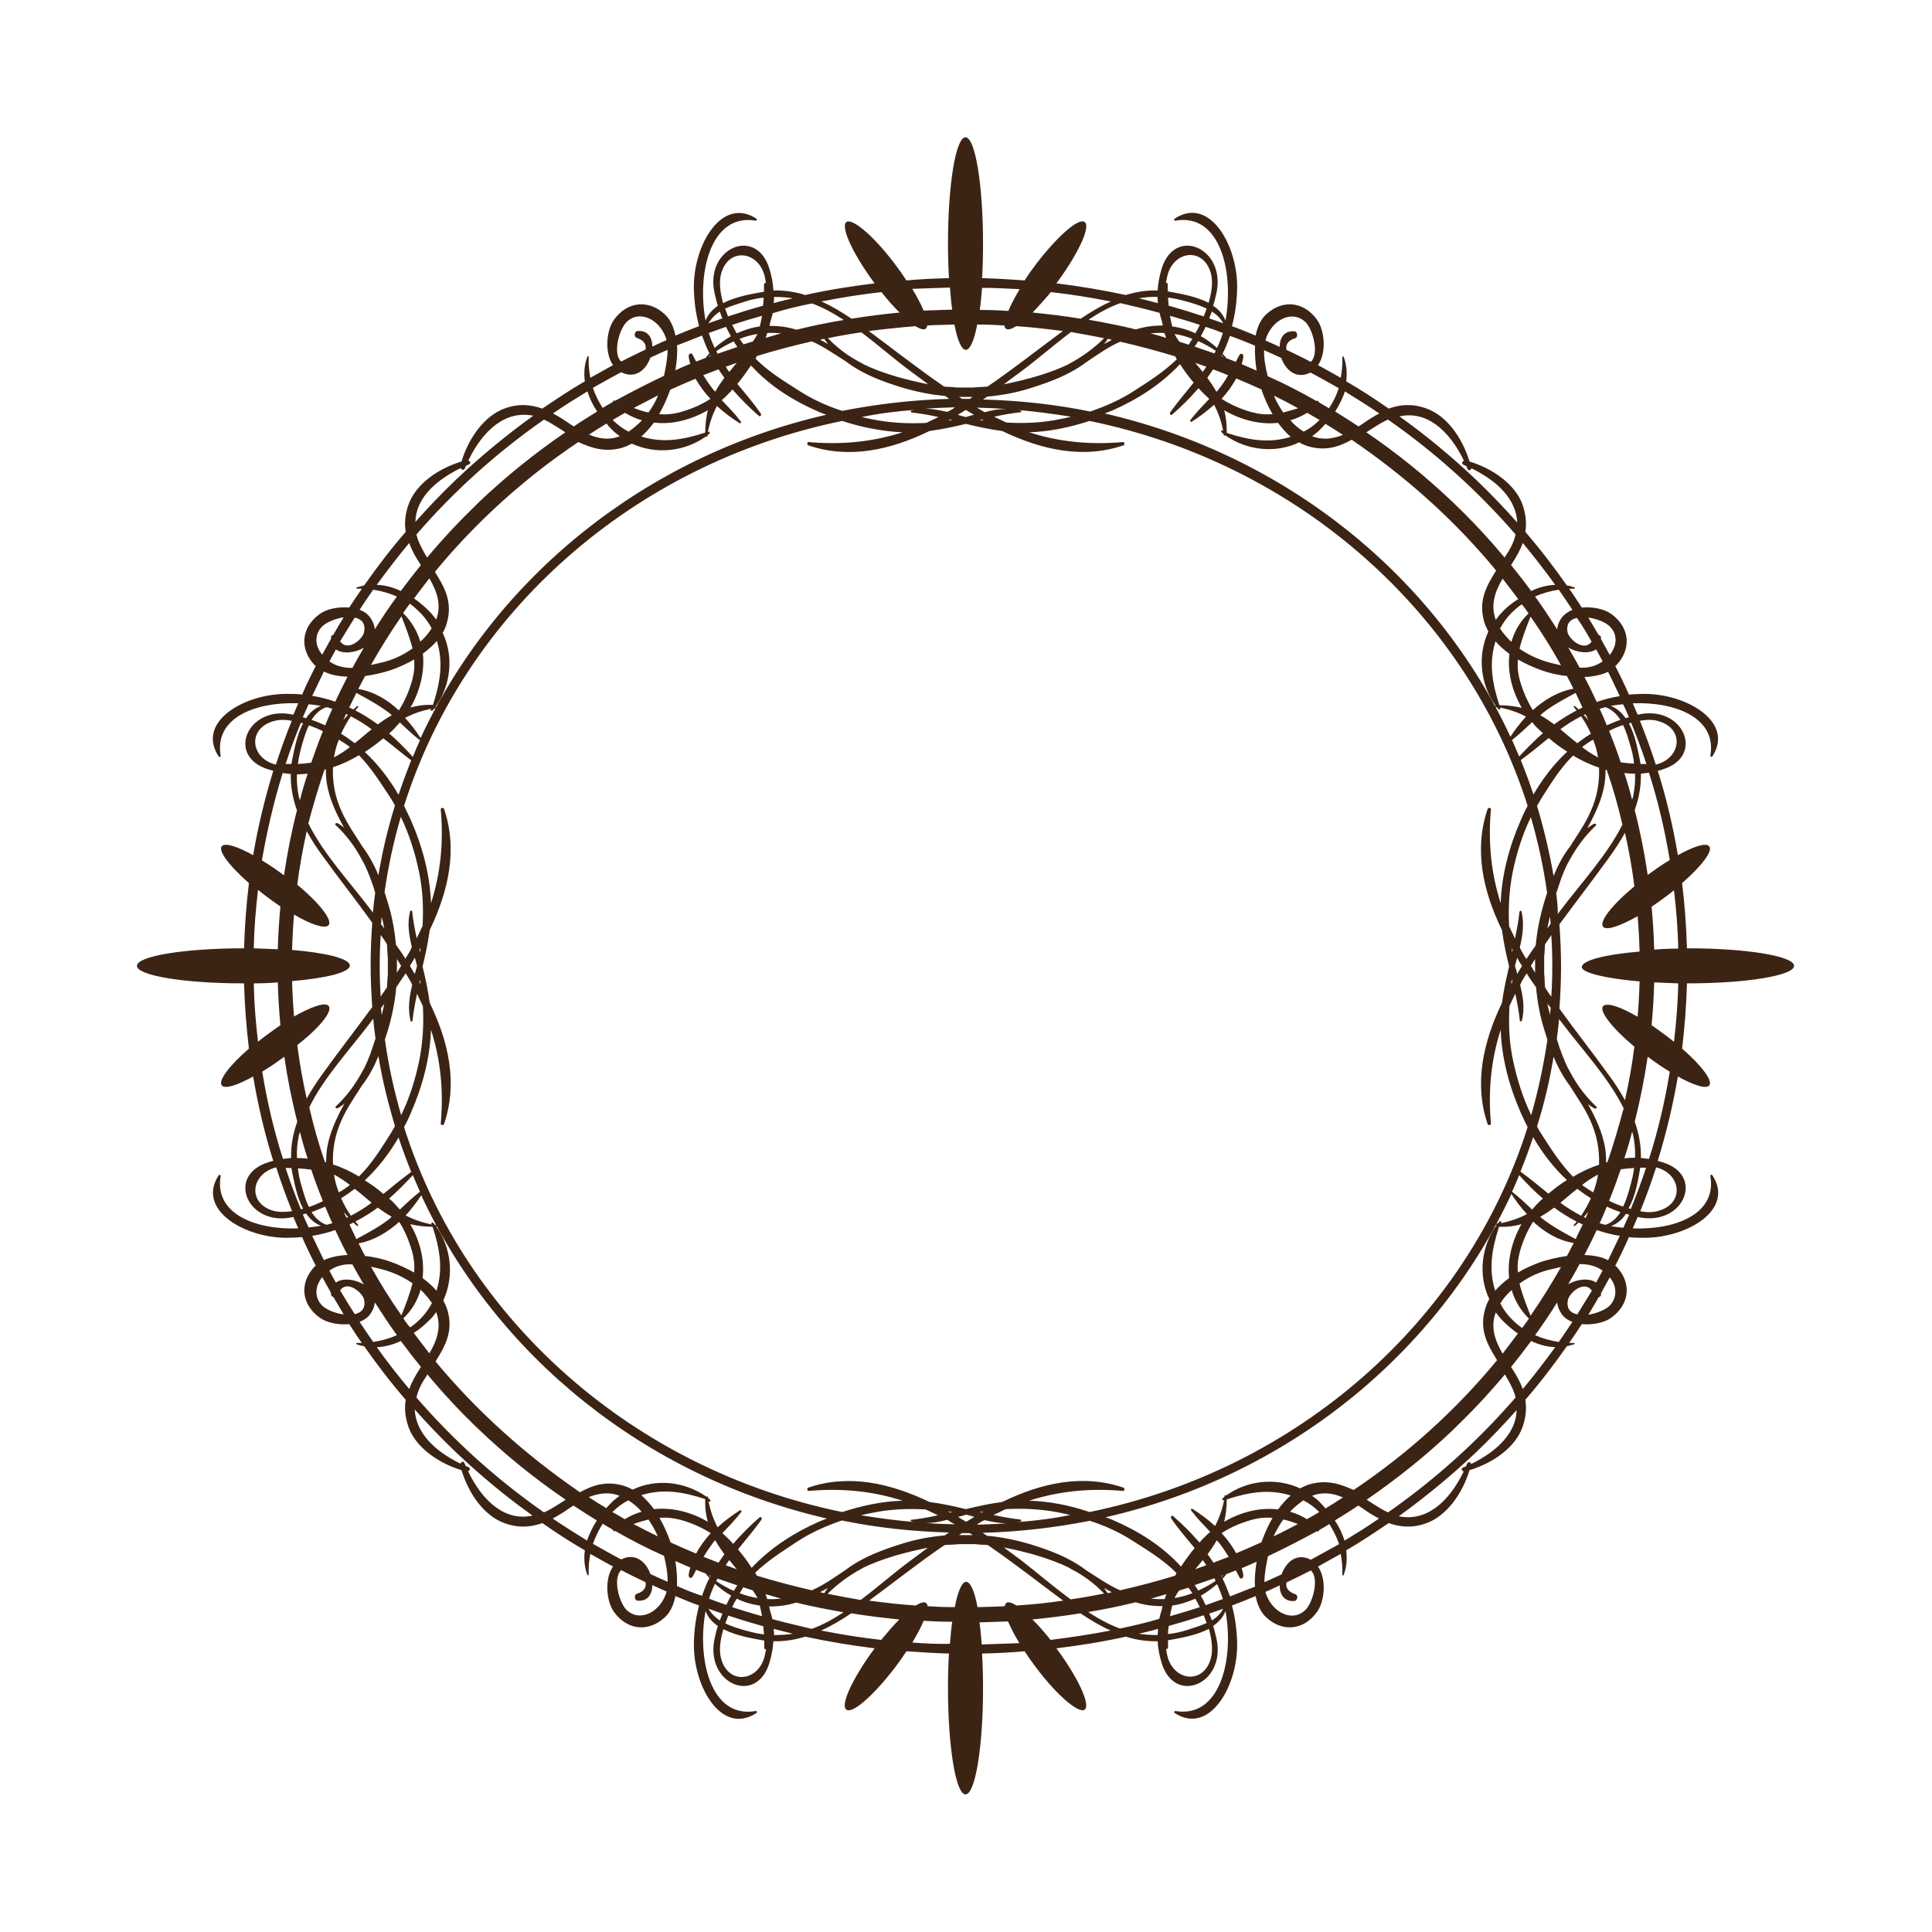 <svg id="Layer_1" xmlns="http://www.w3.org/2000/svg" viewBox="0 0 595.3 595.3"><style>.st0{fill:#3c2415}</style><path class="st0" d="M520.1 303c18 0 32.7-2.4 32.7-5.4s-14.6-5.4-32.7-5.4h-.3c-.2-6.8-.7-13.5-1.5-20.1 6.3-5.5 9.8-10.2 8.2-11.5-1.2-.9-4.8.3-9.5 2.9-1.5-8.8-3.5-17.5-6.2-26 .5-.1 1-.2 1.4-.4 13.4-4 6.5-20.1-7.5-16.9h-.1c-.5-1.2-1-2.3-1.5-3.5 13-.5 26 4.4 23.9 16.2 0 .2.4.4.6.2 6.9-10.5-7.6-19.2-20.7-19.3-1.7 0-3.3.1-5 .2-1.3-3-2.7-5.9-4.2-8.8.1-.1.3-.2.4-.3 4.6-4.9 4.2-11.5-1.6-15.7-2.2-1.6-5.8-2.3-9.1-2-1.3-1.9-2.5-3.9-3.9-5.8h1.5c.3 0 .4-.3.1-.4-.8-.3-1.5-.5-2.3-.6-4-5.7-8.2-11.2-12.8-16.5.4-2.6.2-5.4-.9-8.5-2.2-6-8.8-10.9-16.3-13.2-2.3-7.5-7.1-14.1-13.2-16.3-4.3-1.6-8.1-1.3-11.7 0-4.3-3-8.6-5.8-13.1-8.4.3-2.5.2-5-.8-7.6-.1-.2-.4-.1-.4.1.1 2.2-.1 4.4-.5 6.4-2.3-1.3-4.6-2.6-7-3.9 2.6-3.6 2.2-10.5-.3-14-4.2-5.8-10.8-6.2-15.7-1.6-1.7 1.6-2.7 3.9-3.2 6.5-2.4-1-4.8-2-7.3-2.9 1-3.8 1.6-7.9 1.6-12.4-.1-13.2-8.8-27.7-19.3-20.7-.3.2-.1.6.2.6 14-2.5 18.2 16.1 15.5 30.8-.7-1.9-2.1-3.5-3.8-4.6.4-1.2.7-2.5 1-3.8 3.1-14-12.9-20.9-16.9-7.5-.7 2.4-1.1 4.6-1.2 6.6-3.3-.1-6.6.4-9.8 1.4-7-1.5-14.2-2.7-21.4-3.6 6.4-8.6 10.4-16.9 8.9-18.7-1.5-2-8.2 3.7-15.1 12.7-1.3 1.7-2.5 3.4-3.6 5.1-4.4-.3-8.7-.6-13.1-.7.2-3.3.3-6.9.3-10.7 0-18-2.4-32.7-5.4-32.7-3 0-5.4 14.6-5.4 32.7 0 3.7.1 7.3.3 10.7-4.4.1-8.8.3-13.1.7-1.1-1.7-2.3-3.4-3.6-5.1-6.8-9-13.6-14.6-15.1-12.7-1.4 1.9 2.5 10.1 8.9 18.7-7.2.9-14.3 2-21.4 3.6-3.2-1-6.5-1.5-9.8-1.4-.1-2.1-.5-4.3-1.2-6.6-4-13.4-20.1-6.5-16.9 7.5.3 1.3.6 2.6 1 3.8-1.7 1.2-3.1 2.7-3.8 4.6-2.7-14.6 1.5-33.2 15.5-30.8.2 0 .4-.4.2-.6-10.5-6.9-19.2 7.6-19.3 20.7 0 4.5.6 8.6 1.6 12.4-2.4.9-4.9 1.9-7.3 2.9-.5-2.6-1.5-4.9-3.2-6.5-4.9-4.6-11.5-4.2-15.7 1.6-2.5 3.5-2.9 10.4-.3 14-2.3 1.3-4.7 2.6-7 3.9-.4-2.1-.6-4.2-.5-6.4 0-.3-.3-.4-.4-.1-1 2.5-1.1 5.1-.8 7.6-4.5 2.6-8.8 5.5-13.1 8.4-3.7-1.3-7.4-1.6-11.7 0-6 2.2-10.9 8.8-13.2 16.3-7.5 2.3-14.1 7.1-16.3 13.2-1.1 3.1-1.3 5.8-.9 8.5-4.6 5.3-8.8 10.8-12.8 16.5-.8.2-1.5.4-2.3.6-.2.1-.1.4.1.4h1.5c-1.3 1.9-2.6 3.8-3.9 5.8-3.3-.3-6.9.4-9.1 2-5.8 4.2-6.2 10.8-1.6 15.7.1.1.3.2.4.3-1.5 2.9-2.9 5.8-4.2 8.8-1.6-.2-3.2-.2-5-.2-13.2.1-27.7 8.8-20.7 19.3.2.3.6.1.6-.2-2.1-11.9 11-16.7 23.9-16.2-.5 1.2-1 2.3-1.5 3.5h-.1c-14-3.1-20.9 12.9-7.5 16.9.5.1 1 .3 1.4.4-2.6 8.5-4.7 17.2-6.2 26-4.7-2.6-8.3-3.8-9.5-2.9-1.6 1.2 1.9 6 8.2 11.5-.8 6.6-1.3 13.3-1.5 20.1h-.3c-18 0-32.7 2.4-32.7 5.4s14.6 5.4 32.7 5.4h.3c.2 6.8.7 13.5 1.5 20.1-6.3 5.5-9.8 10.2-8.2 11.5 1.2.9 4.8-.3 9.5-2.9 1.5 8.8 3.5 17.5 6.2 26-.5.1-1 .2-1.4.4-13.4 4-6.5 20.1 7.5 16.9h.1c.5 1.2 1 2.3 1.5 3.5-13 .5-26-4.4-23.9-16.2 0-.2-.4-.4-.6-.2-6.9 10.5 7.6 19.2 20.7 19.3 1.7 0 3.3-.1 5-.2 1.3 3 2.7 5.9 4.2 8.8-.1.1-.3.2-.4.3-4.6 4.9-4.2 11.5 1.6 15.7 2.2 1.6 5.8 2.3 9.1 2 1.3 1.9 2.5 3.9 3.9 5.8H110c-.3 0-.4.3-.1.4.8.3 1.5.5 2.3.6 4 5.7 8.2 11.2 12.8 16.5-.4 2.6-.2 5.4.9 8.5 2.2 6 8.8 10.9 16.3 13.2 2.3 7.5 7.1 14.1 13.2 16.3 4.3 1.6 8.1 1.3 11.7 0 4.3 3 8.6 5.8 13.1 8.4-.3 2.5-.2 5 .8 7.6.1.2.4.1.4-.1-.1-2.2.1-4.4.5-6.4 2.3 1.3 4.6 2.6 7 3.9-2.6 3.6-2.2 10.5.3 14 4.2 5.8 10.8 6.2 15.7 1.6 1.7-1.6 2.7-3.9 3.2-6.5 2.4 1 4.8 2 7.3 2.9-1 3.8-1.6 7.9-1.6 12.4.1 13.2 8.8 27.7 19.3 20.7.3-.2.1-.6-.2-.6-14 2.5-18.2-16.1-15.5-30.8.7 1.9 2.1 3.5 3.8 4.6-.4 1.2-.7 2.5-1 3.8-3.1 14 12.9 20.9 16.9 7.5.7-2.4 1.1-4.6 1.2-6.6 3.3.1 6.6-.4 9.8-1.4 7 1.5 14.2 2.7 21.4 3.6-6.4 8.6-10.4 16.9-8.9 18.7 1.5 2 8.2-3.7 15.1-12.7 1.3-1.7 2.5-3.4 3.6-5.1 4.4.3 8.7.6 13.1.7-.2 3.3-.3 6.9-.3 10.7 0 18 2.4 32.7 5.4 32.7 3 0 5.4-14.6 5.4-32.7 0-3.7-.1-7.3-.3-10.7 4.4-.1 8.8-.3 13.1-.7 1.1 1.7 2.3 3.4 3.6 5.1 6.8 9 13.6 14.6 15.1 12.7 1.4-1.9-2.5-10.1-8.9-18.7 7.2-.9 14.3-2 21.4-3.6 3.2 1 6.5 1.5 9.8 1.4.1 2.1.5 4.3 1.2 6.6 4 13.4 20.1 6.5 16.9-7.5-.3-1.3-.6-2.6-1-3.8 1.7-1.2 3.1-2.7 3.8-4.6 2.7 14.6-1.5 33.2-15.5 30.8-.2 0-.4.4-.2.6 10.5 6.9 19.2-7.6 19.3-20.7 0-4.5-.6-8.6-1.6-12.4 2.4-.9 4.9-1.9 7.3-2.9.5 2.6 1.5 4.9 3.2 6.5 4.9 4.6 11.5 4.2 15.7-1.6 2.5-3.5 2.9-10.4.3-14 2.3-1.3 4.7-2.6 7-3.9.4 2.1.6 4.2.5 6.4 0 .3.3.4.4.1 1-2.5 1.1-5.1.8-7.6 4.5-2.6 8.8-5.5 13.1-8.4 3.7 1.3 7.4 1.6 11.7 0 6-2.2 10.9-8.8 13.2-16.3 7.5-2.3 14.1-7.1 16.3-13.2 1.1-3.1 1.3-5.8.9-8.5 4.6-5.3 8.8-10.8 12.8-16.5.8-.2 1.5-.4 2.3-.6.2-.1.1-.4-.1-.4h-1.5c1.3-1.9 2.6-3.8 3.9-5.8 3.3.3 6.9-.4 9.1-2 5.8-4.2 6.2-10.8 1.6-15.7-.1-.1-.3-.2-.4-.3 1.5-2.9 2.9-5.8 4.2-8.8 1.6.2 3.2.2 5 .2 13.2-.1 27.7-8.8 20.7-19.3-.2-.3-.6-.1-.6.2 2.1 11.9-11 16.7-23.9 16.2.5-1.2 1-2.3 1.5-3.5h.1c14 3.1 20.9-12.9 7.5-16.9-.5-.1-1-.3-1.4-.4 2.6-8.5 4.7-17.2 6.2-26 4.7 2.6 8.3 3.8 9.5 2.9 1.6-1.2-1.9-6-8.2-11.5.8-6.6 1.3-13.3 1.5-20.1h.3zm-3-10.7c-2.6 0-5.1.1-7.4.3-.1-4.4-.4-8.8-.8-13.2 1.6-1.1 3.3-2.3 5-3.6.7-.5 1.3-1 1.9-1.5.7 5.9 1.2 11.9 1.3 18zm-11.9 10.1c-.1 3.6-.3 7.3-.6 10.9-5.1-3-9.2-4.4-10.5-3.4-1.7 1.3 2.4 6.7 9.5 12.6-.7 5.6-1.7 11-2.9 16.5-1.5-2.7-3.2-5.4-5.1-7.9-4.9-6.8-10.2-13.5-15.1-20.3.3-4.3.5-8.6.5-13s-.2-8.7-.5-13c5-6.8 10.2-13.5 15.1-20.3 1.9-2.6 3.6-5.2 5.1-7.9 1.2 5.4 2.2 10.9 2.9 16.5-7.1 5.9-11.2 11.2-9.5 12.6 1.3 1 5.3-.5 10.5-3.4.3 3.6.5 7.2.6 10.9-10.6.9-17.8 2.7-17.8 4.8 0 1.7 7.2 3.5 17.8 4.4zm-2 47.3c.5 2.4.7 4.7.6 7-1.1 0-2.2.1-3.3.2.9-2.7 1.7-5.4 2.4-8.2.1.4.2.7.3 1zm-12.9 40.2c1.3.3 2.5.9 3.5 1.6-.7 1.2-1.3 2.5-2 3.7-2.1-1.5-5.8-1.1-8.6.5 1.2-2 2.4-4.1 3.5-6.2 1.3 0 2.5.1 3.6.4zM486 405c-2-.4-3.4-1.7-2.9-4.4.4-2.2 5-6.3 7.4-2.9-1.5 2.4-3 4.9-4.5 7.3zm-21.2 20.4c1 1.8 1.8 3.5 2.2 5.2-11.5 13.3-24.7 25.2-39.3 35.4-.7-.3-1.5-.7-2.3-1.2-1.5-.9-2.9-1.8-4.3-2.7 9.3-6.4 18.2-13.5 26.5-21.4 5.7-5.5 11.1-11.2 16.1-17.2.4.7.7 1.3 1.1 1.9zm-62.1 42.7c-1.6-1-3.4-1.8-5.2-2.3 1.3-1.4 2.7-2.5 4.1-3.5 1.8.9 3.4 2.1 4.9 3.6-1.2.7-2.5 1.5-3.8 2.2zm-30.9 32c-2.2 1-4.5 1.6-6.2 2.2-1.9.6-3.8 1-5.7 1.2 0-.9.1-1.7.2-2.5 3.6-1 7.2-2.1 10.8-3.3l.9 2.4zm-11.3-2.1c.2-1.1.4-2.2.7-3.3 2.4-.3 4.8-1.1 7.1-2.1.5.8.9 1.7 1.4 2.6-3 1-6.1 1.9-9.2 2.8zm-15.4 3.8c-3.3-1.2-6.6-3-9.8-5.1 4.9-.8 9.8-1.8 14.6-3 1.3.4 2.5.7 3.9.9 1.5.2 3 .3 4.4.3-.1.5-.2 1-.3 1.4-.3.8-.5 1.7-.7 2.5-3.9 1.2-8 2.1-12.1 3zm-31.9-7.1c-1.6-1-2.8-1.3-3.3-.6-.2.2-.2.5-.3.8-2.8.2-5.6.2-8.4.3-.9-4.9-2.2-7.8-3.5-7.8-1.3 0-2.6 3-3.5 7.8-2.8 0-5.6-.1-8.4-.3 0-.3-.1-.6-.3-.8-.5-.7-1.7-.4-3.3.6-4.9-.3-9.7-.9-14.4-1.5 7.7-5.7 15.3-11.7 23.2-17.1.3 0 .6-.1.9-.1h.4c.6 0 1.1-.1 1.7-.1.4 0 .8 0 1.2-.1h5c.4 0 .8 0 1.2.1.6 0 1.1.1 1.7.1h.4c.3 0 .6.1.9.1 7.9 5.4 15.5 11.4 23.2 17.1-4.8.7-9.6 1.2-14.4 1.5zm-75.2 4.2c-.2-.9-.4-1.7-.7-2.5-.1-.5-.2-1-.3-1.4 1.5 0 3-.1 4.4-.3 1.3-.2 2.6-.5 3.9-.9 4.8 1.2 9.7 2.1 14.6 3-3.2 2.1-6.4 3.9-9.8 5.1-4-1-8.1-1.9-12.1-3zm-2.6 4.7c-1.9-.2-3.8-.7-5.7-1.2-1.7-.5-4-1.1-6.2-2.2l.9-2.4c3.6 1.2 7.2 2.3 10.8 3.3.1.8.1 1.6.2 2.5zm-9.8-8.4c.4-.9.9-1.8 1.4-2.6 2.3 1.1 4.7 1.8 7.1 2.1.3 1.1.5 2.2.7 3.3-3.1-.9-6.2-1.8-9.2-2.8zm-36.9-29.3c1.5-1.5 3.1-2.7 4.9-3.6 1.5.9 2.9 2.1 4.1 3.5-1.8.5-3.5 1.3-5.2 2.3-1.2-.7-2.5-1.5-3.8-2.2zm-21.1.1c-14.6-10.2-27.8-22.1-39.3-35.4.4-1.7 1.1-3.4 2.2-5.2.4-.6.8-1.3 1.2-1.9 5 6 10.3 11.7 16.1 17.2 8.3 7.9 17.1 15 26.5 21.4-1.4.9-2.8 1.8-4.3 2.7-.9.5-1.7.9-2.4 1.2zm-62.8-68.4c2.3-3.3 7 .8 7.4 2.9.5 2.7-.9 4-2.9 4.4-1.5-2.3-3-4.8-4.5-7.3zm-1.3-2.4c-.7-1.2-1.4-2.5-2-3.7 1-.7 2.2-1.3 3.5-1.6 1.1-.3 2.4-.4 3.6-.3 1.1 2.1 2.3 4.1 3.5 6.2-2.8-1.7-6.6-2.1-8.6-.6zm-11.1-46.4c.7 2.7 1.5 5.5 2.4 8.2-1.1-.1-2.1-.2-3.3-.2-.1-2.3.1-4.6.6-7 .1-.4.2-.7.3-1zm8.7-39c-1.3-1-5.3.5-10.5 3.4-.3-3.6-.5-7.2-.6-10.9 10.6-.9 17.8-2.7 17.8-4.8 0-2.1-7.2-3.9-17.8-4.8.1-3.6.3-7.3.6-10.9 5.1 3 9.2 4.4 10.5 3.4 1.7-1.3-2.4-6.7-9.5-12.6.7-5.6 1.7-11 2.9-16.5 1.5 2.7 3.2 5.4 5.1 7.9 4.9 6.8 10.2 13.5 15.1 20.3-.3 4.3-.5 8.6-.5 13s.2 8.7.5 13c-5 6.8-10.2 13.5-15.1 20.3-1.9 2.6-3.6 5.2-5.1 7.9-1.2-5.4-2.2-10.9-2.9-16.5 7.1-5.5 11.3-10.8 9.5-12.2zm-9-64.2c-.5-2.4-.7-4.7-.6-7 1.1 0 2.2-.1 3.3-.2-.9 2.7-1.7 5.4-2.4 8.2-.1-.5-.2-.7-.3-1zm12.9-40.2c-1.3-.3-2.5-.9-3.5-1.6.7-1.2 1.3-2.5 2-3.7 2.1 1.5 5.8 1.1 8.6-.5-1.2 2-2.4 4.1-3.5 6.2-1.3 0-2.5-.1-3.6-.4zm4.3-15.1c2 .4 3.4 1.7 2.9 4.4-.4 2.2-5 6.3-7.4 2.9 1.5-2.4 3-4.9 4.5-7.3zm21.2-20.4c-1-1.8-1.8-3.5-2.2-5.2 11.5-13.3 24.7-25.2 39.3-35.4.7.3 1.5.7 2.3 1.2 1.5.9 2.9 1.8 4.3 2.7-9.3 6.4-18.2 13.5-26.5 21.4-5.7 5.5-11.1 11.2-16.1 17.2-.4-.7-.8-1.3-1.1-1.9zm62.1-42.7c1.6 1 3.4 1.8 5.2 2.3-1.3 1.4-2.7 2.5-4.1 3.5-1.8-.9-3.4-2.1-4.9-3.6 1.2-.7 2.5-1.5 3.8-2.2zm30.8-32.1c2.2-1 4.5-1.6 6.2-2.2 1.9-.6 3.8-1 5.7-1.2 0 .9-.1 1.7-.2 2.5-3.6 1-7.2 2.1-10.8 3.3-.2-.8-.6-1.6-.9-2.4zm11.4 2.2c-.2 1.1-.4 2.2-.7 3.3-2.4.3-4.8 1.1-7.1 2.1-.5-.8-.9-1.7-1.4-2.6 3-1 6.1-1.9 9.2-2.8zm15.4-3.8c3.3 1.2 6.6 3 9.8 5.1-4.9.8-9.8 1.8-14.6 3-1.3-.4-2.5-.7-3.9-.9-1.5-.2-3-.3-4.4-.3.1-.5.2-1 .3-1.4.3-.8.5-1.7.7-2.5 3.9-1.2 8-2.2 12.1-3zm31.9 7c1.6 1 2.8 1.3 3.3.6.2-.2.2-.5.3-.8 2.8-.2 5.6-.2 8.4-.3.9 4.9 2.2 7.8 3.5 7.8 1.3 0 2.6-3 3.5-7.8 2.8 0 5.6.1 8.4.3 0 .3.1.6.3.8.5.7 1.7.4 3.3-.6 4.9.3 9.7.9 14.4 1.5-7.7 5.7-15.3 11.7-23.2 17.1-.3 0-.6.1-.9.1h-.4c-.6 0-1.1.1-1.7.1-.4 0-.8 0-1.2.1h-5c-.4 0-.8 0-1.2-.1-.6 0-1.1-.1-1.7-.1h-.4c-.3 0-.6-.1-.9-.1-7.9-5.4-15.5-11.4-23.2-17.1 4.7-.6 9.5-1.1 14.4-1.5zm75.2-4.1c.2.9.4 1.7.7 2.5.1.5.2 1 .3 1.4-1.5 0-3 .1-4.4.3-1.3.2-2.6.5-3.9.9-4.8-1.2-9.7-2.1-14.6-3 3.2-2.1 6.4-3.9 9.8-5.1 4 .9 8.1 1.9 12.1 3zm2.6-4.7c1.9.2 3.8.7 5.7 1.2 1.7.5 4 1.1 6.2 2.2l-.9 2.4c-3.6-1.2-7.2-2.3-10.8-3.3-.1-.8-.1-1.6-.2-2.5zm9.8 8.4c-.4.9-.9 1.8-1.4 2.6-2.3-1.1-4.7-1.8-7.1-2.1-.3-1.1-.5-2.2-.7-3.3 3.1.9 6.2 1.8 9.2 2.8zm36.9 29.3c-1.5 1.5-3.1 2.7-4.9 3.6-1.5-.9-2.9-2.1-4.1-3.5 1.8-.5 3.5-1.3 5.2-2.3 1.2.7 2.5 1.5 3.8 2.2zm21.1-.1c14.6 10.2 27.8 22.1 39.3 35.4-.4 1.7-1.1 3.4-2.2 5.2-.4.6-.8 1.3-1.2 1.9-5-6-10.3-11.7-16.1-17.2-8.3-7.9-17.1-15-26.5-21.4 1.4-.9 2.8-1.8 4.3-2.7.9-.5 1.6-.9 2.4-1.2zm62.7 68.4c-2.3 3.3-7-.8-7.4-2.9-.5-2.7.9-4 2.9-4.4 1.6 2.3 3.1 4.8 4.5 7.3zm1.4 2.4c.7 1.2 1.4 2.5 2 3.7-1 .7-2.2 1.3-3.5 1.6-1.1.3-2.4.4-3.6.3-1.1-2.1-2.3-4.1-3.5-6.2 2.8 1.7 6.5 2 8.6.6zm11.1 46.3c-.7-2.7-1.5-5.5-2.4-8.2 1.1.1 2.1.2 3.3.2.1 2.3-.1 4.6-.6 7-.1.5-.2.7-.3 1zm-24.6 51.2c0 3.2-.1 6.4-.3 9.5-.7-.9-1.3-1.8-1.9-2.8 0-.3-.1-.6-.1-.9v-.4c0-.6-.1-1.1-.1-1.7 0-.4 0-.8-.1-1.2v-5c0-.4 0-.8.1-1.2 0-.6.1-1.1.1-1.7v-.4c0-.3.1-.6.1-.9.6-.9 1.3-1.8 1.9-2.8.2 3.2.3 6.3.3 9.5zm4.5 89.4c-2.9.4-5.7 1.1-7.9 1.8-2.5.9-5 2-7.2 3.3-.2-2.1 0-4.2.6-6.4.9-3.2 2.2-6.3 4.1-9.3 3.4 3.2 7.6 5.8 12.5 6.6-.7 1.4-1.4 2.7-2.1 4zm-17.8 6.8c-1.6 1.2-3.1 2.5-4.3 3.9-2.1-6.7-1-12.9 1.2-19.7 2.6.1 4.8-.2 6.9-.8-2.9 5.1-4.4 11-3.8 16.6zm7.1-21.1c-2-1.9-4-3.8-6.2-5.5.8-1.7 1.5-3.4 2.2-5.1 2.3 2.5 4.7 5 7.3 7.2-.6.5-1.1 1-1.5 1.4-.7.7-1.2 1.3-1.8 2zm-97.5 114.4c-1.8 1.2-3.6 2.2-5.4 3-.3-.6-.7-1.1-1.1-1.7 2-.7 4.1-1.4 6.1-2.1.1.3.2.6.4.8zm-7.2 3.8c-1.8.7-3.6 1.2-5.5 1.5.4-.8.9-1.6 1.4-2.3 1-.3 2-.6 2.9-.9.4.5.8 1.1 1.2 1.7zm.9-7.4c.8-.9 1.5-1.9 2.3-2.8.4.5.7 1 1.1 1.6-1.1.4-2.3.8-3.4 1.2zm-6.2 2c-5.5 1.7-11.2 3.2-16.9 4.5h-.1c-3.6-1.6-7-4-10.5-6.2-5.2-4-11.4-6.2-17.2-8-4.4-1.3-8.8-2.2-13.3-2.6-.4-.3-.9-.6-1.3-.9 11.3-.3 22.3-1.6 33-3.7 4.7 1.5 9.3 3.6 13.6 6.4 4.2 2.7 9.2 5.7 13.1 9.7-.1.3-.3.6-.4.8zm-2.7 5.7c-.2.5-.4 1-.5 1.5-1.4.1-2.9 0-4.3-.1 1.6-.5 3.2-.9 4.8-1.4zm-18.1-.3c-.4-.5-.7-1.1-1.1-1.6.8.5 1.6.9 2.4 1.3-.4.1-.9.2-1.3.3zM299.7 473h-4.2l.9-.6h2.4l.9.6zm-47 17.6c.8-.4 1.6-.9 2.4-1.3-.4.5-.8 1-1.1 1.6-.4-.1-.9-.2-1.3-.3zm-2.5-.6h-.1c-5.7-1.3-11.3-2.8-16.9-4.5-.2-.3-.3-.6-.5-.9 4-3.9 8.9-6.9 13.1-9.7 4.3-2.8 8.9-4.8 13.6-6.4 10.7 2.2 21.7 3.4 33 3.7-.4.3-.9.6-1.3.9-4.5.4-8.9 1.2-13.3 2.6-5.7 1.8-11.9 4-17.2 8-3.4 2.3-6.8 4.7-10.4 6.3zm-16.8 2.4c-1.9-.3-3.7-.8-5.5-1.5.4-.6.8-1.2 1.1-1.8 1 .3 2 .6 2.9.9.6.8 1.1 1.6 1.5 2.4zm-12.3-6c2 .7 4 1.4 6.1 2.1-.4.5-.7 1.1-1.1 1.7-1.8-.8-3.6-1.8-5.4-3 .1-.3.3-.6.4-.8zm2.5-4.1c.4-.5.7-1.1 1.1-1.6.8.9 1.5 1.9 2.3 2.8-1.2-.4-2.3-.8-3.4-1.2zm17.1 10.3c-1.4.1-2.9.2-4.3.1-.2-.5-.3-1-.5-1.5 1.6.5 3.2.9 4.8 1.4zm51.8-23.9c.6.3 1.1.7 1.7 1-3-.1-6-.2-9-.4 2.2 0 4.4-.4 6.6-1 .3.1.5.2.7.4zm-.4-3c.2 0 .3 0 .5.1.3 0 .6.1.8.1-.2.1-.5.1-.7.2-.2-.2-.4-.3-.6-.4zm10.6 3c.2-.1.4-.2.7-.3 2.2.5 4.4.9 6.6 1-3 .2-6 .3-9 .4.6-.5 1.2-.8 1.7-1.1zm-.9-2.8c.3 0 .6-.1.8-.1.2 0 .3 0 .5-.1-.2.1-.4.2-.6.4-.2-.1-.4-.2-.7-.2zm-6.6 1.5c.8-.2 1.6-.4 2.5-.7.8.2 1.6.4 2.5.7-.8.5-1.6 1-2.5 1.5-.9-.5-1.7-1-2.5-1.5zm-14.4 1.4c.4.1.8.2 1.1.2-5.6-.5-11.1-1.2-16.6-2.1 1.1-.3 2.1-.5 3.2-.7 5.6-1.2 11.1-1.4 16.7-1.1 1.3.6 2.6 1.2 3.8 1.8-2.7.6-5.5 1.1-8.3 1.4-.1-.1-.2.4.1.5zm32.6.2c.4-.1.8-.1 1.1-.2.3-.1.2-.5-.1-.6-2.8-.3-5.5-.8-8.3-1.4 1.3-.6 2.6-1.2 3.8-1.8 5.6-.3 11.1 0 16.7 1.1 1.1.2 2.1.5 3.2.7-5.3 1.1-10.8 1.8-16.4 2.2zm3.7-6.6c9.4-3 18.8-3.9 29-3 .4 0 .5-.8.1-1-12.5-4.3-25.3-1.5-37.4 4.4-3.8.5-7.5 1.3-11.2 2.2-3.7-.9-7.4-1.7-11.2-2.2-12.1-5.8-24.9-8.7-37.4-4.4-.4.1-.3 1 .1 1 10.2-.9 19.6 0 29 3-6.2.2-12.5 1.5-18.6 3.5-64.4-13.2-116.2-59.2-135-118.6.8-1.5 1.5-2.9 2.1-4.4 3.6-8.2 5.9-16.9 6.2-25.6 3 9.4 3.9 18.8 3 29 0 .4.8.5 1 .1 4.3-12.5 1.5-25.3-4.4-37.4-.5-3.8-1.3-7.5-2.2-11.2.9-3.7 1.7-7.4 2.2-11.2 5.8-12.1 8.7-24.9 4.4-37.4-.1-.4-1-.3-1 .1.9 10.2 0 19.6-3 29-.3-8.7-2.6-17.4-6.2-25.6-.7-1.5-1.4-3-2.1-4.4 18.8-59.5 70.6-105.4 135-118.6 6.1 2 12.3 3.2 18.6 3.5-9.4 3-18.8 3.9-29 3-.4 0-.5.8-.1 1 12.5 4.3 25.3 1.5 37.4-4.4 3.8-.5 7.5-1.3 11.2-2.2 3.7.9 7.4 1.7 11.2 2.2 12.1 5.8 24.9 8.7 37.4 4.4.4-.1.3-1-.1-1-10.2.9-19.6 0-29-3 6.2-.2 12.5-1.5 18.6-3.5 64.4 13.2 116.2 59.2 135 118.6-.8 1.5-1.5 2.9-2.1 4.4-3.6 8.2-5.9 16.9-6.2 25.6-3-9.4-3.9-18.8-3-29 0-.4-.8-.5-1-.1-4.3 12.5-1.5 25.3 4.4 37.4.5 3.8 1.3 7.5 2.2 11.2-.9 3.7-1.7 7.4-2.2 11.2-5.8 12.1-8.7 24.9-4.4 37.4.1.4 1 .3 1-.1-.9-10.2 0-19.6 3-29 .3 8.7 2.6 17.4 6.2 25.6.7 1.5 1.4 3 2.1 4.4-18.8 59.5-70.6 105.4-135 118.6-6.1-2.1-12.3-3.3-18.6-3.5zm-190.7-85.2c2.1.5 4.4.8 6.9.8 2.2 6.8 3.3 13 1.2 19.7-1.2-1.4-2.7-2.7-4.3-3.9.7-5.6-.8-11.5-3.8-16.6zm.6 8.5c.6 2.2.8 4.4.6 6.4-2.3-1.3-4.7-2.4-7.2-3.3-2.2-.8-5-1.5-7.9-1.8-.7-1.3-1.4-2.6-2-3.9 4.9-.9 9-3.5 12.5-6.6 1.8 2.8 3.1 6 4 9.2zm-5.6-15c-.5-.5-1-1-1.5-1.4 2.6-2.3 5-4.7 7.3-7.2.7 1.7 1.5 3.4 2.2 5.1-2.2 1.7-4.2 3.6-6.2 5.5-.6-.7-1.2-1.3-1.8-2zm-4.4-73.1c0-3.2.1-6.4.3-9.5.7.9 1.3 1.8 1.9 2.8 0 .3.1.6.1.9v.4c0 .6.1 1.1.1 1.7 0 .4 0 .8.1 1.2v5c0 .4 0 .8-.1 1.2 0 .6-.1 1.1-.1 1.7v.4c0 .3-.1.6-.1.9-.6.9-1.3 1.8-1.9 2.8-.2-3.1-.3-6.3-.3-9.5zm-4.5-89.3c2.9-.4 5.7-1.1 7.9-1.8 2.5-.9 5-2 7.2-3.3.2 2.1 0 4.2-.6 6.4-.9 3.2-2.2 6.3-4.1 9.3-3.4-3.2-7.6-5.8-12.5-6.6.7-1.4 1.4-2.7 2.1-4zm17.8-6.9c1.6-1.2 3.1-2.5 4.3-3.9 2.1 6.7 1 12.9-1.2 19.7-2.6-.1-4.8.2-6.9.8 2.9-5.1 4.4-11 3.8-16.6zm-7.1 21.2c2 1.9 4 3.8 6.2 5.5-.8 1.7-1.5 3.4-2.2 5.1-2.3-2.5-4.7-5-7.3-7.2.6-.5 1.1-1 1.5-1.4.6-.7 1.2-1.3 1.8-2zm3.5 11.7c-1.4 3.5-2.7 7-3.9 10.6-2.8-4.8-6.2-9.3-10.4-13.2 2.1-1.3 4-2.8 5.7-4.2 2.9 2.2 5.7 4.6 8.6 6.8zm-17.4-5.3c-1.3-1-2.7-2-4.2-2.9.8-1.8 1.8-3.6 3-5.4 2.3 1.2 4.4 2.5 6.4 4-1.7 1.4-3.4 2.9-5.2 4.3zm-1.5 1.2c-1.5 1.2-3.1 2.2-4.9 3.2.3-1.9.8-3.7 1.5-5.5 1.3.8 2.4 1.5 3.2 2.1 0 .1.1.2.2.2zm-5.2 6.2c2.8-.9 5.5-2.2 8-3.7 3.9 4 6.9 8.9 9.7 13.1.5.8 1 1.6 1.4 2.4-2.2 7-3.9 14.2-5.1 21.5-1.3-3.2-3-6.3-5.1-9.1-2.2-3.5-4.6-6.9-6.2-10.5-2.1-4.5-2.9-9.1-2.7-13.7zm20.9 15.3c2.6 5.4 4.4 11.1 5.6 16.9 1.2 5.6 1.4 11.1 1.1 16.7-.6 1.3-1.2 2.6-1.8 3.8-.6-2.7-1.1-5.5-1.4-8.3 0-.2-.5-.3-.6-.1-1 3.7-.4 7.4.5 11.1-.1.2-.2.4-.3.7-.5 1-1.1 1.9-1.7 2.9-.9-1.5-1.9-2.9-2.9-4.3-.4-4.5-1.2-8.9-2.6-13.3-.3-.9-.6-1.9-.9-2.9 1.1-7.9 2.8-15.7 5-23.2zm6 40.9c0 .3-.1.6-.1.8-.1-.2-.1-.5-.2-.7.1-.2.2-.4.4-.6 0 .2 0 .4-.1.5zm.1 10.6c-.1-.2-.2-.4-.4-.6.1-.2.1-.5.2-.7 0 .3.1.6.1.8.1.1.1.3.1.5zm-1.1-5.6c-.2.8-.4 1.6-.7 2.5-.5-.8-1-1.6-1.5-2.5.5-.8 1-1.6 1.5-2.5.3.9.5 1.7.7 2.5zm-6.2-2.1c.4.7.9 1.4 1.3 2.1-.4.7-.9 1.4-1.3 2.1v-4.2zm-4.2-10.9l.3 1.5c-.3-.4-.6-.9-1-1.3.1-.7.1-1.5.2-2.2.2.6.4 1.3.5 2zm.3 24.7l-.3 1.5c-.2.7-.3 1.4-.5 2-.1-.7-.1-1.5-.2-2.2.4-.5.7-.9 1-1.3zm1.1 8.2c1.3-4.4 2.2-8.8 2.6-13.3 1-1.4 1.9-2.9 2.9-4.3.6 1 1.2 1.9 1.7 2.9.1.2.2.4.3.7-.9 3.7-1.4 7.4-.5 11.1.1.3.5.2.6-.1.3-2.8.8-5.5 1.4-8.3.6 1.3 1.2 2.6 1.8 3.8.3 5.6 0 11.1-1.1 16.7-1.2 5.7-2.9 11.4-5.6 16.9-2.2-7.6-3.9-15.3-5-23.3.3-.9.6-1.9.9-2.8zm2.2 29.5c-.5.8-.9 1.6-1.4 2.4-2.7 4.2-5.7 9.2-9.7 13.1-2.5-1.5-5.2-2.8-8-3.7-.2-4.6.6-9.2 2.7-13.8 1.6-3.6 4-7 6.2-10.5 2.2-2.8 3.8-5.9 5.1-9.1 1.2 7.4 3 14.6 5.1 21.6zm-13.9 18.1l-.2.2c-.8.6-1.9 1.4-3.2 2.1-.7-1.8-1.2-3.6-1.5-5.5 1.7.9 3.3 2 4.9 3.2zm1.5 1.2c1.8 1.4 3.5 2.9 5.2 4.3-2 1.5-4.1 2.8-6.4 4-1.2-1.8-2.2-3.6-3-5.4 1.5-.9 2.9-1.9 4.2-2.9zm3.1-2.6c4.2-3.9 7.6-8.4 10.4-13.2 1.2 3.6 2.5 7.1 3.9 10.6-3 2.2-5.8 4.5-8.6 6.8-1.6-1.5-3.6-2.9-5.7-4.2zm108.3-255.5c1.8-1.2 3.6-2.2 5.4-3 .3.6.7 1.1 1.1 1.7-2 .7-4.1 1.4-6.1 2.1-.1-.3-.3-.6-.4-.8zm7.2-3.8c1.8-.7 3.6-1.2 5.5-1.5-.4.8-.9 1.6-1.4 2.3-1 .3-2 .6-2.9.9-.4-.5-.8-1.1-1.2-1.7zm-.9 7.4c-.8.9-1.5 1.9-2.3 2.8-.4-.5-.7-1-1.1-1.6 1.1-.4 2.2-.8 3.4-1.2zm6.2-2.1c5.5-1.7 11.2-3.2 16.9-4.5h.1c3.6 1.6 7 4 10.5 6.2 5.2 4 11.4 6.2 17.2 8 4.4 1.3 8.8 2.2 13.3 2.6.4.3.9.6 1.3.9-11.3.3-22.3 1.6-33 3.7-4.7-1.5-9.3-3.6-13.6-6.4-4.2-2.7-9.2-5.7-13.1-9.7.1-.2.3-.5.4-.8zm2.7-5.6c.2-.5.4-1 .5-1.5 1.4-.1 2.9 0 4.3.1-1.6.5-3.2.9-4.8 1.4zm18.1.3c.4.5.7 1.1 1.1 1.6-.8-.5-1.6-.9-2.4-1.3.4-.1.9-.2 1.3-.3zm41.5 17.9h4.2l-.9.6h-2.4c-.2-.2-.6-.4-.9-.6zm47.1-17.6c-.8.4-1.6.9-2.4 1.3.4-.5.8-1 1.1-1.6.4.1.9.2 1.3.3zm2.5.6h.1c5.7 1.3 11.3 2.8 16.9 4.5.2.3.3.6.5.9-4 3.9-8.9 7-13.1 9.7-4.3 2.8-8.9 4.8-13.6 6.4-10.7-2.2-21.7-3.4-33-3.7.4-.3.9-.6 1.3-.9 4.5-.4 8.9-1.2 13.3-2.6 5.7-1.8 11.9-4 17.2-8 3.4-2.3 6.8-4.7 10.4-6.3zm16.8-2.4c1.9.3 3.7.8 5.5 1.5-.4.6-.8 1.2-1.1 1.8-1-.3-2-.6-2.9-.9-.6-.8-1.1-1.6-1.5-2.4zm12.3 6c-2-.7-4-1.4-6.1-2.1.4-.5.7-1.1 1.1-1.7 1.8.8 3.6 1.8 5.4 3-.2.3-.3.6-.4.8zm-2.5 4.1c-.4.5-.7 1.1-1.1 1.6-.8-.9-1.5-1.9-2.3-2.8 1.1.4 2.3.8 3.4 1.2zm-17.2-10.3c1.4-.1 2.9-.2 4.3-.1.2.5.3 1 .5 1.5-1.5-.5-3.1-.9-4.8-1.4zm-51.8 23.9c-.6-.3-1.1-.7-1.7-1 3 .1 6 .2 9 .4-2.2 0-4.4.4-6.6 1-.2-.1-.4-.2-.7-.4zm.5 3c-.2 0-.3 0-.5-.1-.3 0-.6-.1-.8-.1.2-.1.5-.1.7-.2.1.2.3.3.6.4zm-10.7-3c-.2.1-.4.2-.7.3-2.2-.5-4.4-.9-6.6-1 3-.2 6-.3 9-.4-.5.5-1.1.8-1.7 1.1zm.9 2.8c-.3 0-.6.1-.8.1-.2 0-.3 0-.5.1.2-.1.4-.2.6-.4.3.1.5.1.7.2zm4.2-3.1c.8.5 1.6 1 2.5 1.5-.8.2-1.6.4-2.5.7-.8-.2-1.6-.4-2.5-.7.9-.5 1.7-1 2.5-1.5zm16.9.2c-.4-.1-.8-.2-1.1-.2 5.6.5 11.1 1.2 16.6 2.1-1.1.3-2.1.5-3.2.7-5.6 1.2-11.1 1.4-16.7 1.1-1.3-.6-2.6-1.2-3.8-1.8 2.7-.6 5.5-1.1 8.3-1.4.1 0 .2-.4-.1-.5zm-32.6-.2c-.4.1-.8.1-1.1.2-.3.1-.2.5.1.6 2.8.3 5.5.8 8.3 1.4-1.3.6-2.6 1.2-3.8 1.8-5.6.3-11.1 0-16.7-1.1-1.1-.2-2.1-.5-3.2-.7 5.3-1.1 10.8-1.8 16.4-2.2zm187 91.8c-2.1-.5-4.4-.8-6.9-.8-2.2-6.8-3.3-13-1.2-19.7 1.2 1.4 2.7 2.7 4.3 3.9-.7 5.5.8 11.4 3.8 16.6zm-.6-8.5c-.6-2.2-.8-4.4-.6-6.4 2.3 1.3 4.7 2.4 7.2 3.3 2.2.8 5 1.5 7.9 1.8.7 1.3 1.4 2.6 2 3.9-4.9.9-9 3.5-12.5 6.6-1.8-2.9-3.1-6-4-9.2zm5.6 14.9c.5.5 1 1 1.5 1.4-2.6 2.3-5 4.7-7.3 7.2-.7-1.7-1.5-3.4-2.2-5.1 2.2-1.7 4.2-3.6 6.2-5.5.6.8 1.1 1.4 1.8 2zm-.9 75.2c-.4-.7-.9-1.4-1.3-2.1.4-.7.9-1.4 1.3-2.1v4.2zm-2.7-4.2c-.6-1-1.2-1.9-1.7-2.9-.1-.2-.2-.4-.3-.7.9-3.7 1.4-7.4.5-11.1-.1-.3-.5-.2-.6.1-.3 2.8-.8 5.5-1.4 8.3-.6-1.3-1.2-2.6-1.8-3.8-.3-5.6 0-11.1 1.1-16.7 1.2-5.7 2.9-11.4 5.6-16.9 2.2 7.6 3.9 15.3 5 23.3-.3 1-.6 1.9-.9 2.9-1.3 4.4-2.2 8.8-2.6 13.3-.9 1.3-1.9 2.7-2.9 4.2zm-1.3 2.1c-.5.8-1 1.6-1.5 2.5-.2-.8-.4-1.6-.7-2.5.2-.8.4-1.6.7-2.5.4.9.9 1.7 1.5 2.5zm-3.1-4.2c0-.3-.1-.6-.1-.8 0-.2 0-.3-.1-.5.1.2.2.4.4.6-.1.3-.2.5-.2.7zm.1 9.1c-.1.2-.2.4-.4.6 0-.2 0-.3.1-.5 0-.3.1-.6.1-.8.1.3.2.5.2.7zm7.6-54.2c.5-.8.9-1.6 1.4-2.4 2.7-4.2 5.7-9.2 9.7-13.1 2.5 1.5 5.2 2.8 8 3.7.2 4.6-.6 9.2-2.7 13.8-1.6 3.6-4 7-6.2 10.5-2.2 2.8-3.8 5.9-5.1 9.1-1.3-7.4-3-14.6-5.1-21.6zm13.9-18.1l.2-.2c.8-.6 1.9-1.4 3.2-2.1.7 1.8 1.2 3.6 1.5 5.5-1.8-1-3.4-2-4.9-3.2zM486 229c-1.8-1.4-3.5-2.9-5.2-4.3 2-1.5 4.1-2.8 6.4-4 1.2 1.8 2.2 3.6 3 5.4-1.5.9-2.9 1.9-4.2 2.9zm-3.1 2.6c-4.2 3.9-7.6 8.4-10.4 13.2-1.2-3.6-2.5-7.1-3.9-10.6 3-2.2 5.8-4.5 8.6-6.8 1.6 1.4 3.6 2.9 5.7 4.2zM468.5 361c1.4-3.5 2.7-7 3.9-10.6 2.8 4.8 6.2 9.3 10.4 13.2-2.1 1.3-4 2.8-5.7 4.2-2.8-2.3-5.6-4.6-8.6-6.8zm17.5 5.3c1.3 1 2.7 2 4.2 2.9-.8 1.8-1.8 3.6-3 5.4-2.3-1.2-4.4-2.5-6.4-4 1.7-1.4 3.4-2.9 5.2-4.3zm1.5-1.2c1.5-1.2 3.1-2.2 4.9-3.2-.3 1.9-.8 3.7-1.5 5.5-1.3-.8-2.4-1.5-3.2-2.1-.1-.1-.1-.2-.2-.2zm5.2-6.2c-2.8.9-5.5 2.2-8 3.7-3.9-4-7-8.9-9.7-13.1-.5-.8-1-1.6-1.4-2.4 2.2-7 3.9-14.2 5.1-21.5 1.3 3.2 3 6.3 5.1 9.1 2.2 3.5 4.6 6.9 6.2 10.5 2 4.4 2.9 9.1 2.7 13.7zm-20.9-15.3c-2.6-5.4-4.4-11.2-5.6-16.9-1.2-5.6-1.4-11.1-1.1-16.7.6-1.3 1.2-2.6 1.8-3.8.6 2.7 1.1 5.5 1.4 8.3 0 .2.5.3.6.1 1-3.7.4-7.4-.5-11.1.1-.2.2-.4.3-.7.5-1 1.1-1.9 1.7-2.9.9 1.5 1.9 2.9 2.9 4.3.4 4.5 1.2 8.9 2.6 13.3.3.9.6 1.9.9 2.9-1.2 7.9-2.8 15.6-5 23.2zm5.3-32.9l-.3-1.5c.3.4.6.9 1 1.3-.1.7-.1 1.5-.2 2.2-.1-.6-.3-1.3-.5-2zm-.3-24.7l.3-1.5c.2-.7.3-1.4.5-2.1.1.7.1 1.5.2 2.2-.3.5-.6 1-1 1.4zm2.7-10.7l1.5-4.5c0-.1.1-.2.1-.3.2-.6.5-1.1.7-1.7 0-.1.1-.2.1-.3.2-.4.3-.7.5-1.1.2-.4.4-.9.6-1.3 0 0 0-.1.1-.1.2-.4.5-.9.7-1.3 2-3.6 4.5-7.1 7.9-10.3.4-.4-.2-.8-.7-.5-.7.4-1.3.9-1.9 1.3 2.4-4.4 4.5-8.8 5.3-13.6.2-1.5.3-3 .3-4.4.1 0 .3 0 .4.1 1.9 5.5 3.5 11.1 4.8 16.8-4.7 9.4-12.9 18.2-19.3 26.7-.2.3-.4.6-.6.8 0-2.2-.2-4.2-.5-6.3zm22.8-45.7c.6 1.9 1 3.8 1.2 5.7-1.4-.1-2.8-.2-4.1-.4-1.1-3.3-2.3-6.5-3.6-9.7 1.4-.7 2.8-1.3 4.3-1.8 1.1 2.2 1.7 4.5 2.2 6.2zm-.4-6.7c.2-.1.5-.1.7-.2 1.7 4.2 3.3 8.4 4.7 12.7h-1.8c-.1-.4-.1-.8-.2-1.2-.6-2.6-1.3-7.5-3.4-11.3zm-6.8.6c-.7-1.7-1.4-3.4-2.2-5.1.6-.2 1.2-.3 1.8-.5 2 .7 3.5 2.2 4.6 3.9-1.5.5-2.9 1.1-4.2 1.7zm-5.7-1.6c-.4-.5-.9-1.1-1.4-1.6.2-.1.4-.2.5-.2.4.5.6 1.2.9 1.8zm-3-3.3c-.4-.4-.7-.7-1.1-1-.2-.1-.5 0-.4.2.3.4.6.8.9 1.1-2.4 1.3-4.8 2.7-6.9 4.3-1.4-1-2.8-2-4.3-2.8.2-.1.3-.3.5-.5 3.1-2.5 6.7-4.4 10.4-6.4l2.1 4.5-1.2.6zM481 205c-.9-.2-1.8-.4-2.6-.6-3.8-.9-7.3-2.5-10.2-4.5.8-3.3 2.1-6.6 3.4-9.9 3.4 4.8 6.5 9.8 9.4 15zm-10-16s-.1 0-.1.1c-2.6 2.5-4.3 5.5-5.2 8.7-1.4-1.3-2.5-2.7-3.5-4.1 1.5-2.9 3.8-5.5 6.7-7.5.8.9 1.4 1.9 2.1 2.8zm-8.5 0c-.6.6-1.1 1.3-1.6 2-1.7-4.4-.3-8.7 2.1-12.7 1.6 2.1 3.2 4.1 4.8 6.3-2.1 1.3-3.9 2.8-5.3 4.4zm-1.5-13.2c-3.1 4.9-5.5 9.4-3.7 15.7.3 1.1.8 2.1 1.3 3.1-3.4 7.4-2.5 16.2 2.2 22.8-.2.2-.1.5.2.5h.2c.2.2.3.4.5.6.2.2.6.1.6-.2 0-.1-.1-.2-.1-.3 2.9.6 5.5 1.5 8 2.8-1.9 2.1-3.5 4.2-4.8 6.2-22.9-49.3-68.9-86.7-125-99.6.8-.3 1.5-.6 2.3-.9 7.5-3.3 14.9-7.9 20.9-14.3 1.3 2.1 2.8 4 4.2 5.7-2.4 3-4.9 5.9-7.2 9.1-.3.4.1 1.1.5.8 2.9-2.5 5.6-5.2 8.2-8.2.5.6 1 1.1 1.4 1.5.6.6 1.3 1.2 1.9 1.8-2 2.1-4 4.2-5.8 6.5-.2.3.1.7.3.6 2.2-1.4 4.7-3.2 7-5.3 1.3 2.5 2.2 5.1 2.8 8-.1 0-.2-.1-.3-.1-.3-.1-.4.4-.2.6.2.2.4.3.6.5v.2c.1.4.3.4.5.2 6.6 4.7 15.5 5.7 22.8 2.2 1 .6 2 1 3.1 1.3 5.1 1.4 9.1.1 13.1-2.1 17 11.6 31.9 25 44.5 40.3zm-83.8-49.4c5.1 3 11 4.5 16.6 3.9 1.2 1.6 2.5 3.1 3.9 4.3-6.7 2.1-12.9 1-19.7-1.2 0-2.6-.2-4.9-.8-7zm27.1 8c.7-.5 1.3-1 2-1.6.7-.7 1.4-1.4 2.1-2.2 1.8 1.1 3.6 2.2 5.4 3.4-3 1.2-6.2 1.7-9.5.4zm-8.9-7.3c-1.1-1.6-2.1-3.3-2.9-5.2 2.5 1.2 5 2.5 7.5 3.9-1.5.4-3 .9-4.6 1.3zm-6.6-6.7c.9 2.5 2 5 3.3 7.2-2.1.2-4.2 0-6.4-.6-3.2-.9-6.3-2.2-9.3-4.1 1.7-1.9 3.3-4 4.5-6.3 2.6 1.1 5.2 2.2 7.8 3.4.1.2.1.3.1.4zm-13.5-.2c-.1.2-.3.3-.5.5-.8-1.5-1.8-2.9-2.8-4.3.6-.9 1.2-1.7 1.8-2.6 1.6.6 3.1 1.2 4.6 1.8-.8 1.6-1.9 3.1-3.1 4.6zm1-10.5c0-.1.1-.1.1-.2.2.2.4.3.6.5-.2-.1-.5-.2-.7-.3zm-1.3-2.5c-1.6-1.4-3.2-2.7-5-3.6.5-.9 1-1.9 1.5-2.9 1.8.6 3.5 1.2 5.3 1.9-.5 1.6-1.1 3.2-1.8 4.6zm-34.8-3c-3 3-6.2 5.3-9.5 7.2-.4.2-.9.5-1.3.7 0 0-.1 0-.1.1-.4.2-.9.4-1.3.6-.4.2-.7.3-1.1.5-.1 0-.2.1-.3.1-.6.2-1.1.5-1.7.7-.1 0-.2.1-.3.1-4.5 1.7-9.1 2.9-13.8 3.9l-1.5.3c1.8-1.3 3.6-2.7 5.4-4 5-3.7 10-8.1 15.3-12.1 3.4.6 6.8 1.2 10.2 1.9zm-59.6 10.2c1.8 1.3 3.6 2.7 5.4 4l-1.5-.3c-4.7-1-9.3-2.2-13.8-3.9-.1 0-.2-.1-.3-.1-.6-.2-1.1-.5-1.7-.7-.1 0-.2-.1-.3-.1-.4-.2-.7-.3-1.1-.5-.4-.2-.9-.4-1.3-.6 0 0-.1 0-.1-.1-.4-.2-.9-.5-1.3-.7-3.4-1.8-6.6-4.2-9.5-7.2 3.4-.7 6.8-1.3 10.3-1.8 5.2 3.9 10.2 8.3 15.2 12zm-55.4-10.8c-1.7 1-3.4 2.2-5 3.6-.7-1.5-1.3-3-1.8-4.6 1.8-.6 3.5-1.3 5.3-1.9.5 1 1 2 1.5 2.9zm-6.2 6.1c-.2.1-.5.2-.7.3.2-.2.4-.3.6-.5 0 .1.1.1.1.2zm2.4 4.1c.6.9 1.2 1.8 1.8 2.6-1 1.4-2 2.8-2.8 4.3-.1-.2-.3-.3-.5-.5-1.2-1.5-2.2-3-3.2-4.6 1.6-.6 3.1-1.2 4.7-1.8zm-2.5 9.1c-2.9 1.9-6.1 3.2-9.3 4.1-2.2.6-4.4.8-6.5.6 1.3-2.3 2.4-4.7 3.3-7.2 0-.1.1-.2.1-.3 2.6-1.2 5.2-2.3 7.8-3.4 1.3 2.2 2.8 4.3 4.6 6.2zm-.8 3.5c-.5 2.1-.8 4.4-.8 6.9-6.8 2.2-13 3.3-19.7 1.2 1.4-1.2 2.7-2.7 3.9-4.3 5.5.7 11.4-.8 16.6-3.8zm-18.3.7c-1.5-.3-3-.8-4.5-1.4 2.5-1.3 4.9-2.6 7.5-3.9-.8 1.9-1.8 3.7-3 5.3zm-10.8 5.7c.6.6 1.3 1.1 2 1.6-3.3 1.3-6.5.8-9.5-.5 1.8-1.2 3.6-2.3 5.4-3.4.6.9 1.4 1.6 2.1 2.3zm2.6 5.2c1.1-.3 2.1-.8 3.1-1.3 7.4 3.4 16.2 2.5 22.8-2.2.2.2.5.1.5-.2v-.2c.2-.2.4-.3.6-.5.2-.2.1-.6-.2-.6-.1 0-.2.1-.3.1.6-2.9 1.5-5.5 2.8-8 2.3 2.1 4.8 3.9 7 5.3.3.2.6-.3.3-.6-1.8-2.4-3.8-4.4-5.8-6.5.7-.6 1.3-1.2 1.9-1.8.5-.5 1-1 1.4-1.5 2.5 2.9 5.3 5.7 8.2 8.2.4.3.8-.4.5-.8-2.2-3.2-4.7-6.1-7.2-9.1 1.4-1.7 2.8-3.6 4.2-5.7 5.9 6.5 13.3 11 20.9 14.3.7.3 1.5.6 2.3.9-56 12.8-102.1 50.3-125 99.6-1.3-2-2.9-4.2-4.8-6.2 2.5-1.3 5.1-2.2 8-2.8 0 .1-.1.2-.1.3-.1.3.4.4.6.2.2-.2.3-.4.5-.6h.2c.4-.1.4-.3.2-.5 4.7-6.6 5.7-15.5 2.2-22.8.6-1 1-2 1.3-3.1 1.8-6.3-.6-10.8-3.7-15.7 12.6-15.3 27.5-28.8 44.2-40 4.2 1.9 8.2 3.2 13.4 1.8zm-59.3 40.2c2.4 4.1 3.8 8.3 2.1 12.7-.5-.7-1-1.3-1.6-2-1.4-1.5-3.2-3.1-5.2-4.5 1.5-2.1 3.1-4.1 4.7-6.2zm.7 15.4c-.9 1.5-2.1 2.9-3.5 4.1-.9-3.1-2.6-6.1-5.2-8.7l-.1-.1c.7-1 1.4-2 2.1-2.9 2.9 2.2 5.2 4.7 6.7 7.6zm-9.3-3.7c1.3 3.4 2.6 6.6 3.4 9.9-2.9 2.1-6.3 3.7-10.2 4.5-.8.2-1.7.4-2.6.6 2.9-5.1 6-10.1 9.4-15zm-13.9 23.6c3.7 2 7.2 3.9 10.4 6.4.2.1.3.3.5.5-1.5.8-2.9 1.8-4.3 2.8-2.2-1.6-4.5-3.1-6.9-4.3.3-.4.6-.8.9-1.1.1-.2-.2-.4-.4-.2-.4.3-.8.7-1.1 1-.4-.2-.8-.4-1.3-.6.7-1.5 1.5-3 2.2-4.5zm-2.6 6.8c-.5.5-.9 1.1-1.4 1.6.3-.6.5-1.2.8-1.9.3.1.5.2.6.3zm-7 3.2c-1.3-.6-2.7-1.2-4.2-1.7 1.1-1.7 2.5-3.2 4.6-3.9.6.1 1.2.3 1.8.5-.8 1.7-1.5 3.4-2.2 5.1zm-.7 1.8c-1.3 3.2-2.5 6.5-3.6 9.7-1.3.2-2.7.3-4.1.4.2-1.9.7-3.8 1.2-5.7.5-1.7 1.1-4 2.2-6.2 1.4.5 2.9 1.1 4.3 1.8zm-9.5 8.9c-.1.4-.1.8-.2 1.2H88c1.4-4.3 3-8.5 4.7-12.7.2.1.5.1.7.2-2.1 3.8-2.8 8.7-3.4 11.3zm10 2.9c.1 0 .3 0 .4-.1 0 1.5.1 3 .3 4.4.8 4.8 2.9 9.3 5.3 13.6-.6-.5-1.2-.9-1.9-1.3-.5-.3-1.1.2-.7.5 3.4 3.2 5.9 6.6 7.9 10.3.2.4.5.9.7 1.3 0 0 0 .1.1.1.2.4.4.9.6 1.3.2.4.3.7.5 1.1 0 .1.1.2.1.3.2.6.5 1.1.7 1.7 0 .1.1.2.1.3.6 1.5 1.1 3 1.5 4.5-.3 2-.5 4.1-.7 6.1-.2-.3-.4-.6-.6-.8-6.4-8.5-14.6-17.2-19.3-26.7 1.5-5.5 3.1-11.1 5-16.6zm14.4 77.6c.2-.3.4-.6.6-.8.2 2 .4 4.1.7 6.1l-1.5 4.5c0 .1-.1.2-.1.3-.2.6-.5 1.1-.7 1.7 0 .1-.1.2-.1.3-.2.4-.3.7-.5 1.1-.2.4-.4.9-.6 1.3 0 0 0 .1-.1.1-.2.4-.5.9-.7 1.3-2 3.6-4.5 7.1-7.9 10.3-.4.4.2.8.7.5.7-.4 1.3-.9 1.9-1.3-2.4 4.4-4.5 8.8-5.3 13.6-.2 1.5-.3 3-.3 4.4-.1 0-.3 0-.4-.1-1.9-5.5-3.5-11.1-4.8-16.8 4.5-9.3 12.8-18.1 19.1-26.5zm-21.4 51c-.6-1.9-1-3.8-1.2-5.7 1.4.1 2.8.2 4.1.4 1.1 3.3 2.3 6.5 3.6 9.7-1.4.7-2.8 1.3-4.3 1.8-1.1-2.2-1.7-4.5-2.2-6.2zm.4 6.7c-.2.1-.5.1-.7.2-1.7-4.2-3.3-8.4-4.7-12.7h1.8c.1.4.1.8.2 1.2.6 2.6 1.3 7.4 3.4 11.3zm6.8-.6c.7 1.7 1.4 3.4 2.2 5.1-.6.2-1.2.3-1.8.5-2-.7-3.5-2.2-4.6-3.9 1.5-.6 2.8-1.1 4.2-1.7zm5.7 1.6c.4.5.9 1.1 1.4 1.6-.2.1-.4.2-.5.2-.4-.6-.6-1.2-.9-1.8zm3 3.3c.4.4.7.7 1.1 1 .2.1.5 0 .4-.2-.3-.4-.6-.8-.9-1.1 2.4-1.3 4.8-2.7 6.9-4.3 1.4 1 2.8 2 4.3 2.8-.2.1-.3.3-.5.5-3.1 2.5-6.7 4.4-10.4 6.4l-2.1-4.5 1.2-.6zm5.4 13.6c.9.2 1.8.4 2.6.6 3.8.9 7.3 2.5 10.2 4.5-.8 3.3-2.1 6.6-3.4 9.9-3.4-4.8-6.5-9.8-9.4-15zm10 15.9s.1 0 .1-.1c2.6-2.5 4.3-5.5 5.2-8.7 1.4 1.3 2.5 2.7 3.5 4.1-1.5 2.9-3.8 5.5-6.7 7.5-.8-.8-1.5-1.8-2.1-2.8zm8.5.1c.6-.6 1.1-1.3 1.6-2 1.7 4.4.3 8.7-2.1 12.7-1.6-2.1-3.2-4.1-4.8-6.3 2.1-1.3 3.8-2.9 5.3-4.4zm1.4 13.2c3.1-4.9 5.5-9.4 3.7-15.7-.3-1.1-.8-2.1-1.3-3.1 3.4-7.4 2.5-16.2-2.2-22.8.2-.2.1-.5-.2-.5h-.2c-.2-.2-.3-.4-.5-.6-.2-.2-.6-.1-.6.2 0 .1.1.2.1.3-2.9-.6-5.5-1.5-8-2.8 1.9-2.1 3.5-4.2 4.8-6.2 22.9 49.3 68.9 86.7 125 99.6-.8.3-1.5.6-2.3.9-7.5 3.3-14.9 7.9-20.9 14.3-1.3-2.1-2.8-4-4.2-5.7 2.4-3 4.9-5.9 7.2-9.1.3-.4-.1-1.1-.5-.8-2.9 2.5-5.6 5.2-8.2 8.2-.5-.6-1-1.1-1.4-1.5-.6-.6-1.3-1.2-1.9-1.8 2-2.1 4-4.2 5.8-6.5.2-.3-.1-.7-.3-.6-2.2 1.4-4.7 3.2-7 5.3-1.3-2.5-2.2-5.1-2.8-8 .1 0 .2.1.3.1.3.1.4-.4.2-.6-.2-.2-.4-.3-.6-.5v-.2c-.1-.4-.3-.4-.5-.2-6.6-4.7-15.5-5.7-22.8-2.2-1-.6-2-1-3.1-1.3-5.1-1.4-9.1-.1-13.1 2.1-16.9-11.6-31.9-25.1-44.5-40.3zm83.9 49.4c-5.1-3-11-4.5-16.6-3.9-1.2-1.6-2.5-3.1-3.9-4.3 6.7-2.1 12.9-1 19.7 1.2-.1 2.6.2 4.9.8 7zm-27.2-8c-.7.5-1.3 1-2 1.6-.7.7-1.4 1.4-2.1 2.2-1.8-1.1-3.6-2.2-5.4-3.4 3.1-1.2 6.3-1.7 9.5-.4zm8.9 7.3c1.1 1.6 2.1 3.3 2.9 5.2-2.5-1.2-5-2.5-7.5-3.8 1.6-.6 3.1-1 4.6-1.4zm6.7 6.7c-.9-2.5-2-5-3.3-7.2 2.1-.2 4.2 0 6.5.6 3.2.9 6.3 2.2 9.3 4.1-1.7 1.9-3.3 4-4.5 6.3-2.6-1.1-5.2-2.2-7.8-3.4-.2-.2-.2-.3-.2-.4zm13.4.2c.1-.2.3-.3.5-.5.8 1.5 1.8 2.9 2.8 4.3-.6.9-1.2 1.7-1.8 2.6-1.6-.6-3.1-1.2-4.6-1.8.9-1.6 2-3.1 3.1-4.6zm-.9 10.5c0 .1-.1.1-.1.2-.2-.2-.4-.3-.6-.5.2.1.5.2.7.3zm1.3 2.4c1.6 1.4 3.2 2.7 5 3.6-.5.9-1 1.9-1.5 2.9-1.8-.6-3.5-1.2-5.3-1.9.5-1.6 1.1-3.1 1.8-4.6zm34.7 3.1c3-3 6.2-5.3 9.5-7.2.4-.2.9-.5 1.3-.7 0 0 .1 0 .1-.1.4-.2.9-.4 1.3-.6.4-.2.7-.3 1.1-.5.1 0 .2-.1.3-.1.6-.2 1.1-.5 1.7-.7.1 0 .2-.1.3-.1 4.5-1.7 9.1-2.9 13.8-3.9l1.5-.3c-1.8 1.3-3.6 2.7-5.4 4-5 3.7-10 8.1-15.3 12.1-3.3-.6-6.8-1.2-10.2-1.9zm59.7-10.3c-1.8-1.3-3.6-2.7-5.4-4l1.5.3c4.7 1 9.3 2.2 13.8 3.9.1 0 .2.1.3.1.6.2 1.1.5 1.7.7.1 0 .2.1.3.1.4.2.7.3 1.1.5.4.2.9.4 1.3.6 0 0 .1 0 .1.1.4.2.9.5 1.3.7 3.4 1.8 6.6 4.2 9.5 7.2-3.4.7-6.8 1.3-10.3 1.8-5.2-3.8-10.3-8.2-15.2-12zm55.3 10.9c1.7-1 3.4-2.2 5-3.6.7 1.5 1.3 3 1.8 4.6-1.8.6-3.5 1.3-5.3 1.9-.5-1-.9-2-1.5-2.9zm6.3-6.1c.2-.1.5-.2.7-.3-.2.2-.4.3-.6.5 0-.1-.1-.2-.1-.2zm-2.4-4.1c-.6-.9-1.2-1.8-1.8-2.6 1-1.4 2-2.8 2.8-4.3.1.2.3.3.5.5 1.2 1.5 2.2 3 3.2 4.6-1.6.6-3.2 1.2-4.7 1.8zm2.5-9.1c2.9-1.9 6.1-3.2 9.3-4.1 2.2-.6 4.4-.8 6.4-.6-1.3 2.3-2.4 4.7-3.3 7.2 0 .1-.1.2-.1.3-2.6 1.2-5.2 2.3-7.8 3.4-1.2-2.2-2.7-4.3-4.5-6.2zm.8-3.5c.5-2.1.8-4.4.8-6.9 6.8-2.2 13-3.3 19.7-1.2-1.4 1.2-2.7 2.7-3.9 4.3-5.6-.7-11.5.8-16.6 3.8zm18.2-.7c1.5.3 3 .8 4.5 1.4-2.5 1.3-4.9 2.6-7.5 3.8.9-1.9 1.9-3.6 3-5.2zm10.9-5.7c-.6-.6-1.3-1.1-2-1.6 3.3-1.3 6.5-.8 9.5.5-1.8 1.2-3.6 2.3-5.4 3.4-.7-.9-1.4-1.6-2.1-2.3zm-2.6-5.2c-1.1.3-2.1.8-3.1 1.3-7.4-3.4-16.2-2.5-22.8 2.2-.2-.2-.5-.1-.5.2v.2c-.2.2-.4.3-.6.5-.2.2-.1.6.2.6.1 0 .2-.1.3-.1-.6 2.9-1.5 5.5-2.8 8-2.3-2.1-4.8-3.9-7-5.3-.3-.2-.6.3-.3.6 1.8 2.4 3.8 4.4 5.8 6.5-.7.6-1.3 1.2-1.9 1.8-.5.5-1 1-1.4 1.5-2.5-2.9-5.3-5.7-8.2-8.2-.4-.3-.8.4-.5.8 2.2 3.2 4.7 6.1 7.2 9.1-1.4 1.7-2.8 3.6-4.2 5.7-5.9-6.5-13.3-11-20.9-14.3-.7-.3-1.5-.6-2.3-.9 56-12.8 102.1-50.3 125-99.6 1.3 2 2.9 4.2 4.8 6.2-2.5 1.3-5.1 2.2-8 2.8 0-.1.1-.2.1-.3.1-.3-.4-.4-.6-.2-.2.2-.3.4-.5.6h-.2c-.4.1-.4.3-.2.5-4.7 6.6-5.7 15.5-2.2 22.8-.6 1-1 2-1.3 3.1-1.8 6.3.6 10.8 3.7 15.7-12.6 15.3-27.5 28.8-44.2 40-4.3-1.9-8.2-3.2-13.4-1.8zm59.3-40.2c-2.4-4.1-3.8-8.3-2.1-12.7.5.7 1 1.3 1.6 2 1.4 1.5 3.2 3.1 5.2 4.5-1.5 2-3.1 4.1-4.7 6.2zm-.7-15.5c.9-1.5 2.1-2.9 3.5-4.1.9 3.1 2.6 6.1 5.2 8.7l.1.1c-.7 1-1.4 2-2.1 2.9-2.9-2.1-5.3-4.7-6.7-7.6zm9.3 3.8c-1.3-3.4-2.6-6.6-3.4-9.9 2.9-2.1 6.3-3.7 10.2-4.5.8-.2 1.7-.4 2.6-.6-2.9 5.1-6 10.1-9.4 15zm13.9-23.6c-3.7-2-7.2-3.9-10.4-6.4-.2-.1-.3-.3-.5-.5 1.5-.8 2.9-1.8 4.3-2.8 2.2 1.6 4.5 3.1 6.9 4.3-.3.4-.6.8-.9 1.1-.1.2.2.4.4.2.4-.3.8-.7 1.1-1 .4.2.8.4 1.3.6-.8 1.5-1.5 3-2.2 4.5zm2.5-6.8c.5-.5.9-1.1 1.4-1.6-.3.6-.5 1.2-.8 1.9l-.6-.3zm7.1-3.2c1.3.6 2.7 1.2 4.2 1.7-1.1 1.7-2.5 3.2-4.6 3.9-.6-.1-1.2-.3-1.8-.5.8-1.7 1.5-3.4 2.2-5.1zm.7-1.8c1.3-3.2 2.5-6.5 3.6-9.7 1.3-.2 2.7-.3 4.1-.4-.2 1.9-.7 3.8-1.2 5.7-.5 1.7-1.1 4-2.2 6.2-1.4-.5-2.9-1.1-4.3-1.8zm9.4-9c.1-.4.1-.8.2-1.2h1.8c-1.4 4.3-3 8.5-4.7 12.7-.2-.1-.5-.1-.7-.2 2.2-3.8 2.9-8.6 3.4-11.3zm-9.9-2.9c-.1 0-.3 0-.4.1 0-1.5-.1-3-.3-4.4-.8-4.8-2.9-9.3-5.3-13.6.6.5 1.2.9 1.9 1.3.5.3 1.1-.2.7-.5-3.4-3.2-5.9-6.6-7.9-10.3-.2-.4-.5-.9-.7-1.3 0 0 0-.1-.1-.1-.2-.4-.4-.9-.6-1.3-.2-.4-.3-.7-.5-1.1 0-.1-.1-.2-.1-.3-.2-.6-.5-1.1-.7-1.7 0-.1-.1-.2-.1-.3-.6-1.5-1.1-3-1.5-4.5.3-2 .5-4.1.7-6.1.2.3.4.6.6.8 6.4 8.5 14.6 17.2 19.3 26.7-1.5 5.5-3.1 11.1-5 16.6zm19.2-93.1c-2.2 1.3-4.5 2.9-6.8 4.6-1-6.8-2.3-13.4-4-20 1.3-3.6 2-7.4 1.9-11.2.8-.1 1.6-.2 2.5-.3 2.8 8.8 4.9 17.8 6.4 26.9zm-3.5-42.8c8.2 2.3 7 11.5-.8 13.4-1.5-4.6-3.1-9.1-4.9-13.5 2.1-.4 4.1-.4 5.7.1zm-9.1-1.2c-.3.1-.6.2-1 .3-1.2-1.7-2.7-3.1-4.6-3.8 1.3-.2 2.5-.4 3.8-.5.7 1.3 1.3 2.7 1.8 4zm-2.8-6.5c-2.5.4-4.9 1-7.1 1.8-1.2-2.6-2.4-5.1-3.8-7.7 2.7-.1 5.2-.6 7.3-1.6 1.2 2.4 2.4 5 3.6 7.5zM496 193c2.6 2.6 2.2 6.1 0 8.8-.9-1.6-1.8-3.3-2.7-4.9v-.5c0-.4-.3-.6-.7-.7-1.1-1.8-2.1-3.6-3.2-5.4 2.6.3 5.4 1.5 6.6 2.7zm-14.8-2.7c-.9 1.3-1.3 2.5-1.4 3.6-2.2-3.4-4.4-6.8-6.8-10.1 2.2-1 4.7-1.7 7.3-2.1 1.4 2 2.8 4.1 4.2 6.2-1.4.6-2.5 1.4-3.3 2.4zm-2-10.1c-2.6.1-5.1.8-7.4 1.9-2-2.7-4.1-5.4-6.2-8 1.5-2.3 2.8-4.5 3.6-6.8 3.5 4.2 6.8 8.5 10 12.9zM451.1 142c-.6.1-.8.9-.2 1.2.3.1.6.3.9.4.1.3.3.6.4.9.3.7 1 .4 1.2-.2 8.4 4.1 13.8 9.8 14.1 16.7-4-4.5-8.2-8.9-12.6-13.1-7.5-7.1-15.4-13.7-23.7-19.6 8.2-1.8 15.2 4 19.9 13.7zM425 127.4c-1.7.9-3.5 2-5.3 3.3-.4.2-.7.5-1.1.7-2.4-1.6-4.8-3.1-7.2-4.6 1.2-1.9 2.3-4 3-6.2 3.5 2.2 7.1 4.4 10.6 6.8zm-15.5-1.6c-1.1-.6-2.1-1.3-3.2-1.9 0-.3-.2-.5-.4-.4-.1 0-.1 0-.2.1-4.9-2.8-9.9-5.4-15.1-7.7-.6-2.5-1.2-5.4-1.1-8 1.8.8 3.6 1.6 5.3 2.4 1.3 3.7 4.6 6.7 9 4.5 2.9 1.5 5.8 3.2 8.7 4.8-.7 2.2-1.7 4.3-3 6.2zm-7.2-26.5c2.2 2.2 4.3 9.7 1.6 12.2-2.5-1.3-4.9-2.5-7.5-3.7-.3-1.4.3-2.9 2.7-3.6.9-.3.7-2-.2-2.1-3.2-.3-4.6 2-4.6 4.8-1.4-.7-2.9-1.3-4.4-2 1.7-6.2 8.2-9.7 12.4-5.6zm-15.6 7.2c-.1 2.5.1 5.2.5 7.7-1.5-.7-3.1-1.3-4.6-2 .2-.7.4-1.5.5-2.2.1-.9-.7-1.4-1.2-.6-.4.7-.8 1.4-1.1 2.1-1-.4-2-.8-3.1-1.2v-.2c-.3-.4-.7-.8-1-1.1.9-1.7 1.6-3.6 2.3-5.5 2.6.9 5.2 2 7.7 3zm-9.8-6.9c-1.4-.5-2.8-1-4.3-1.5.3-.7.5-1.4.8-2.1 1.5.9 2.7 2.1 3.5 3.6zm-17.3-14.2c1.7-8.2 11.2-9.5 13.5-1.2.7 2.6.3 5.8-.7 9.1-3.9-2-8.7-2.8-11.4-3.3-.4-.1-.8-.1-1.2-.2v-2.2c0-.4-.3-.6-.6-.5.2-.6.3-1.1.4-1.7zm-2.9 6.1c0 .6 0 1.3.1 1.9-2-.5-3.9-1-5.9-1.5 2-.3 3.9-.5 5.8-.4zM333 98.2c-4.9-.8-9.8-1.4-14.8-1.9 1.7-1.8 3.6-3.9 5.6-6.3 6.3.7 12.4 1.7 18.5 2.9-3.2 1.4-6.3 3.3-9.3 5.3zm-18.8-9.1c-1.5 2.5-2.7 4.7-3.5 6.7-2.9-.2-5.9-.3-8.8-.3.3-2.1.5-4.4.7-6.8 3.9 0 7.7.2 11.6.4zm-21.5-.5c.2 2.5.4 4.8.7 6.8-3 .1-5.9.2-8.8.3-.8-1.9-2-4.2-3.5-6.7 3.8-.1 7.7-.3 11.6-.4zM271.6 90c1.9 2.4 3.8 4.6 5.6 6.3-5 .5-9.9 1.1-14.8 1.9-3-2-6.1-3.9-9.3-5.3 6-1.2 12.2-2.2 18.5-2.9zm-33.1 1.5c1.9 0 3.8.1 5.8.4-2 .5-3.9.9-5.9 1.5.1-.7.1-1.3.1-1.9zm-16.3-7.2c2.3-8.3 11.8-7 13.5 1.2.1.6.2 1.1.3 1.7-.3-.1-.6.1-.6.5v2.2c-.4.1-.8.1-1.2.2-2.7.5-7.5 1.3-11.4 3.3-.9-3.3-1.3-6.5-.6-9.1zm-.4 11.7c.2.7.5 1.4.8 2.1-1.4.5-2.9 1-4.3 1.5.9-1.5 2.1-2.7 3.5-3.6zm-5.5 7.4c.7 1.9 1.4 3.7 2.3 5.5-.4.4-.7.7-1 1.1-.1.1-.1.1 0 .2-1 .4-2 .8-3.1 1.2-.4-.7-.7-1.4-1.1-2.1-.4-.8-1.3-.3-1.2.6.1.8.3 1.5.5 2.2-1.5.6-3.1 1.3-4.6 2 .4-2.5.7-5.2.5-7.7 2.5-.9 5.1-2 7.7-3zM193 99.3c4.2-4.2 10.7-.6 12.4 5.5-1.5.6-2.9 1.3-4.4 2 0-2.8-1.4-5.1-4.6-4.8-.9.1-1.2 1.8-.2 2.1 2.4.8 3 2.2 2.7 3.6-2.5 1.2-5 2.4-7.5 3.7-2.7-2.4-.6-9.9 1.6-12.1zm-1.6 15.4c4.4 2.2 7.7-.8 9-4.5 1.8-.8 3.6-1.7 5.3-2.4 0 2.7-.6 5.5-1.1 8-5.1 2.4-10.1 5-15.1 7.7-.1 0-.1 0-.2-.1-.3-.1-.4.1-.4.4-1.1.6-2.2 1.3-3.2 1.9-1.2-1.9-2.3-4-3-6.2 2.9-1.6 5.8-3.3 8.7-4.8zm-10.4 5.9c.7 2.2 1.7 4.3 3 6.2-2.4 1.5-4.9 3-7.2 4.6-.4-.2-.7-.5-1.1-.7-1.8-1.3-3.6-2.4-5.3-3.3 3.4-2.4 7-4.6 10.6-6.8zm-39 23.6c.1.6.9.8 1.2.2.1-.3.3-.6.4-.9.3-.1.6-.3.9-.4.7-.3.4-1-.2-1.2 4.7-9.7 11.7-15.5 20-13.8-8.3 6-16.2 12.5-23.7 19.6-4.4 4.2-8.6 8.6-12.6 13.1.1-6.8 5.6-12.5 14-16.6zm-12.3 29.9c-2.1 2.6-4.2 5.3-6.2 8-2.3-1.1-4.8-1.8-7.4-1.9 3.2-4.4 6.5-8.7 10-12.9.8 2.3 2 4.5 3.6 6.8zm-14.7 7.6c2.6.4 5 1.1 7.3 2.1-2.4 3.3-4.7 6.7-6.8 10.1-.1-1.1-.5-2.3-1.4-3.6-.8-1.1-1.9-1.9-3.3-2.4 1.3-2 2.7-4.1 4.2-6.2zM99.3 193c1.2-1.2 4-2.4 6.6-2.8-1.1 1.8-2.2 3.6-3.2 5.4-.4.1-.7.4-.7.7v.5c-.9 1.6-1.8 3.3-2.7 4.9-2.2-2.5-2.6-6.1 0-8.7zm.5 13.9c2.1 1.1 4.6 1.5 7.3 1.6-1.3 2.5-2.6 5.1-3.8 7.7-2.3-.8-4.6-1.4-7.1-1.8 1.2-2.4 2.4-5 3.6-7.5zM95.1 217c1.3.1 2.6.3 3.8.5-1.9.7-3.5 2.1-4.6 3.8-.3-.1-.6-.2-1-.3.6-1.3 1.2-2.7 1.8-4zm-10.8 5.2c1.7-.5 3.6-.5 5.6-.1-1.8 4.4-3.4 8.9-4.9 13.5-7.8-1.9-8.9-11.1-.7-13.4zm2.8 16c.8.1 1.7.2 2.5.3-.1 3.8.6 7.5 1.9 11.2-1.7 6.6-3 13.3-4 20-2.3-1.7-4.6-3.3-6.8-4.6 1.6-9.2 3.7-18.2 6.4-26.9zm-7.6 36c.6.5 1.3 1 1.9 1.5 1.7 1.3 3.4 2.5 5 3.6-.4 4.4-.7 8.8-.8 13.2-2.4-.1-4.9-.2-7.4-.3.1-6 .6-12 1.3-18zM78.2 303c2.6 0 5.1-.1 7.4-.3.1 4.4.4 8.8.8 13.2-1.6 1.1-3.3 2.3-5 3.6-.7.5-1.3 1-1.9 1.5-.7-5.9-1.2-11.9-1.3-18zm2.6 27.2c2.2-1.3 4.5-2.9 6.8-4.6 1 6.8 2.3 13.4 4 20-1.3 3.6-2 7.4-1.9 11.2-.8.1-1.6.2-2.5.3-2.8-8.7-4.9-17.7-6.4-26.9zm3.5 42.9c-8.2-2.3-7-11.5.8-13.4 1.5 4.6 3.1 9.1 4.9 13.5-2.1.3-4.1.3-5.7-.1zm9 1.1c.3-.1.6-.2 1-.3 1.2 1.7 2.7 3.1 4.6 3.8-1.3.2-2.5.4-3.8.5-.6-1.3-1.2-2.6-1.8-4zm2.9 6.6c2.5-.4 4.9-1 7.1-1.8 1.2 2.6 2.4 5.1 3.8 7.7-2.7.1-5.2.6-7.3 1.6l-3.6-7.5zm3.1 21.5c-2.6-2.6-2.2-6.1 0-8.8.9 1.6 1.8 3.3 2.7 4.9v.5c0 .4.3.6.7.7 1.1 1.8 2.1 3.6 3.2 5.4-2.6-.3-5.4-1.5-6.6-2.7zm14.8 2.6c.9-1.3 1.3-2.5 1.4-3.6 2.2 3.4 4.4 6.8 6.8 10.1-2.2 1-4.7 1.7-7.3 2.1-1.4-2-2.8-4.1-4.2-6.2 1.3-.5 2.5-1.3 3.3-2.4zm2 10.2c2.6-.1 5.1-.8 7.4-1.9 2 2.7 4.1 5.4 6.2 8-1.5 2.3-2.8 4.5-3.6 6.8-3.5-4.2-6.9-8.5-10-12.9zm28.1 38.2c.6-.1.8-.9.2-1.2-.3-.1-.6-.3-.9-.4-.1-.3-.3-.6-.4-.9-.3-.7-1-.4-1.2.2-8.4-4.1-13.8-9.8-14.1-16.7 4 4.5 8.2 8.9 12.6 13.1 7.5 7.1 15.4 13.7 23.7 19.6-8.2 1.8-15.2-4-19.9-13.7zm26.1 14.6c1.7-.9 3.5-2 5.3-3.3.4-.2.7-.5 1.1-.7 2.4 1.6 4.8 3.1 7.2 4.6-1.2 1.9-2.3 4-3 6.2-3.5-2.2-7.1-4.4-10.6-6.8zm15.4 1.6c1.1.6 2.1 1.3 3.2 1.9 0 .3.2.5.4.4.1 0 .1 0 .2-.1 4.9 2.8 9.9 5.4 15.1 7.7.6 2.5 1.2 5.4 1.1 8-1.8-.8-3.6-1.6-5.3-2.4-1.3-3.7-4.6-6.7-9-4.5-2.9-1.5-5.8-3.2-8.7-4.8.8-2.2 1.8-4.3 3-6.2zM193 496c-2.2-2.2-4.3-9.7-1.6-12.2 2.5 1.3 4.9 2.5 7.5 3.7.3 1.4-.3 2.9-2.7 3.6-.9.3-.7 2 .2 2.1 3.2.3 4.6-2 4.6-4.8 1.4.7 2.9 1.3 4.4 2-1.7 6.2-8.2 9.7-12.4 5.6zm15.6-7.3c.1-2.5-.1-5.2-.5-7.7 1.5.7 3.1 1.3 4.6 2-.2.7-.4 1.5-.5 2.2-.1.9.7 1.4 1.2.6.4-.7.8-1.4 1.1-2.1 1 .4 2 .8 3.1 1.2v.2c.3.4.7.8 1 1.1-.9 1.7-1.6 3.6-2.3 5.5-2.6-.8-5.2-1.9-7.7-3zm9.7 7c1.4.5 2.8 1 4.3 1.5-.3.7-.5 1.4-.8 2.1-1.4-.9-2.6-2.1-3.5-3.6zm17.4 14.2c-1.7 8.2-11.2 9.5-13.5 1.2-.7-2.6-.3-5.8.7-9.1 3.9 2 8.7 2.8 11.4 3.3.4.1.8.1 1.2.2v2.2c0 .4.3.6.6.5-.2.5-.3 1.1-.4 1.7zm2.8-6.1c0-.6 0-1.3-.1-1.9 2 .5 3.9 1 5.9 1.5-1.9.3-3.9.4-5.8.4zm23.8-6.7c4.9.8 9.8 1.4 14.8 1.9-1.8 1.8-3.6 3.9-5.6 6.3-6.3-.7-12.4-1.7-18.5-2.9 3.2-1.4 6.3-3.3 9.3-5.3zm18.8 9c1.5-2.5 2.7-4.7 3.5-6.7 2.9.2 5.9.3 8.8.3-.3 2.1-.5 4.4-.7 6.8-3.9.1-7.8-.1-11.6-.4zm21.4.6c-.2-2.5-.4-4.8-.7-6.8 3-.1 5.9-.2 8.8-.3.8 1.9 2 4.2 3.5 6.7-3.8.1-7.6.3-11.6.4zm21.2-1.4c-1.9-2.4-3.8-4.6-5.6-6.3 5-.5 9.9-1.1 14.8-1.9 3 2 6.1 3.9 9.3 5.3-6.1 1.2-12.2 2.1-18.5 2.9zm33-1.5c-1.9 0-3.8-.1-5.8-.4 2-.5 3.9-.9 5.9-1.5 0 .6 0 1.3-.1 1.9zm16.4 7.2c-2.3 8.3-11.8 7-13.5-1.2-.1-.6-.2-1.1-.3-1.7.3.1.6-.1.6-.5v-2.2c.4-.1.8-.1 1.2-.2 2.7-.5 7.5-1.3 11.4-3.3.9 3.3 1.3 6.5.6 9.1zm.3-11.7c-.2-.7-.5-1.4-.8-2.1 1.4-.5 2.9-1 4.3-1.5-.8 1.5-2 2.7-3.5 3.6zm5.6-7.4c-.7-1.9-1.4-3.7-2.3-5.5.4-.4.7-.7 1-1.1.1-.1.1-.1 0-.2 1-.4 2-.8 3.1-1.2.4.7.7 1.4 1.1 2.1.4.8 1.3.3 1.2-.6-.1-.8-.3-1.5-.5-2.2 1.5-.6 3.1-1.3 4.6-2-.4 2.5-.7 5.2-.5 7.7-2.5.9-5.1 2-7.7 3zm23.3 4.1c-4.2 4.2-10.7.6-12.4-5.5 1.5-.6 2.9-1.3 4.4-2 0 2.8 1.4 5.1 4.6 4.8.9-.1 1.2-1.8.2-2.1-2.4-.8-3-2.2-2.7-3.6 2.5-1.2 5-2.4 7.5-3.7 2.7 2.4.6 9.9-1.6 12.1zm1.6-15.4c-4.4-2.3-7.7.8-9 4.5-1.8.8-3.6 1.7-5.3 2.4 0-2.7.6-5.5 1.1-8 5.1-2.4 10.1-5 15.1-7.7.1 0 .1 0 .2.1.3.1.4-.1.4-.4 1.1-.6 2.2-1.3 3.2-1.9 1.2 1.9 2.3 4 3 6.2l-8.7 4.8zm10.4-5.9c-.7-2.2-1.7-4.3-3-6.2 2.4-1.5 4.9-3 7.2-4.6.4.2.7.5 1.1.7 1.8 1.3 3.6 2.4 5.3 3.3-3.4 2.4-7 4.6-10.6 6.8zm39-23.6c-.1-.6-.9-.8-1.2-.2-.1.3-.3.6-.4.9-.3.1-.6.3-.9.4-.7.3-.4 1 .2 1.2-4.7 9.7-11.7 15.5-20 13.8 8.3-6 16.2-12.5 23.7-19.6 4.4-4.2 8.6-8.6 12.6-13.1-.1 6.7-5.6 12.5-14 16.6zm12.3-29.9c2.1-2.6 4.2-5.3 6.2-8 2.3 1.1 4.8 1.8 7.4 1.9-3.2 4.4-6.5 8.7-10 12.9-.8-2.3-2.1-4.5-3.6-6.8zm14.7-7.7c-2.6-.4-5-1.1-7.3-2.1 2.4-3.3 4.7-6.7 6.8-10.1.1 1.1.5 2.3 1.4 3.6.8 1.1 1.9 1.9 3.3 2.4-1.4 2.1-2.8 4.2-4.2 6.2zm15.7-11.2c-1.2 1.2-4 2.4-6.6 2.8 1.1-1.8 2.2-3.6 3.2-5.4.4-.1.7-.4.7-.7v-.5c.9-1.6 1.8-3.3 2.7-4.9 2.1 2.5 2.5 6 0 8.7zm-.5-14c-2.1-1.1-4.6-1.5-7.3-1.6 1.3-2.5 2.6-5.1 3.8-7.7 2.3.8 4.6 1.4 7.1 1.8l-3.6 7.5zm4.7-10c-1.3-.1-2.6-.3-3.8-.5 1.9-.7 3.5-2.1 4.6-3.8.3.1.6.2 1 .3-.6 1.3-1.2 2.6-1.8 4zm10.8-5.2c-1.7.5-3.6.5-5.6.1 1.8-4.4 3.4-8.9 4.9-13.5 7.7 1.9 8.9 11.1.7 13.4zm-2.9-16c-.8-.1-1.7-.2-2.5-.3.1-3.8-.6-7.5-1.9-11.2 1.7-6.6 3-13.3 4-20 2.3 1.7 4.6 3.3 6.8 4.6-1.5 9.2-3.6 18.2-6.4 26.9zm7.7-36.1c-.6-.5-1.3-1-1.9-1.5-1.7-1.3-3.4-2.5-5-3.6.4-4.4.7-8.8.8-13.2 2.4.1 4.9.2 7.4.3-.1 6.1-.6 12.1-1.3 18z"/></svg>